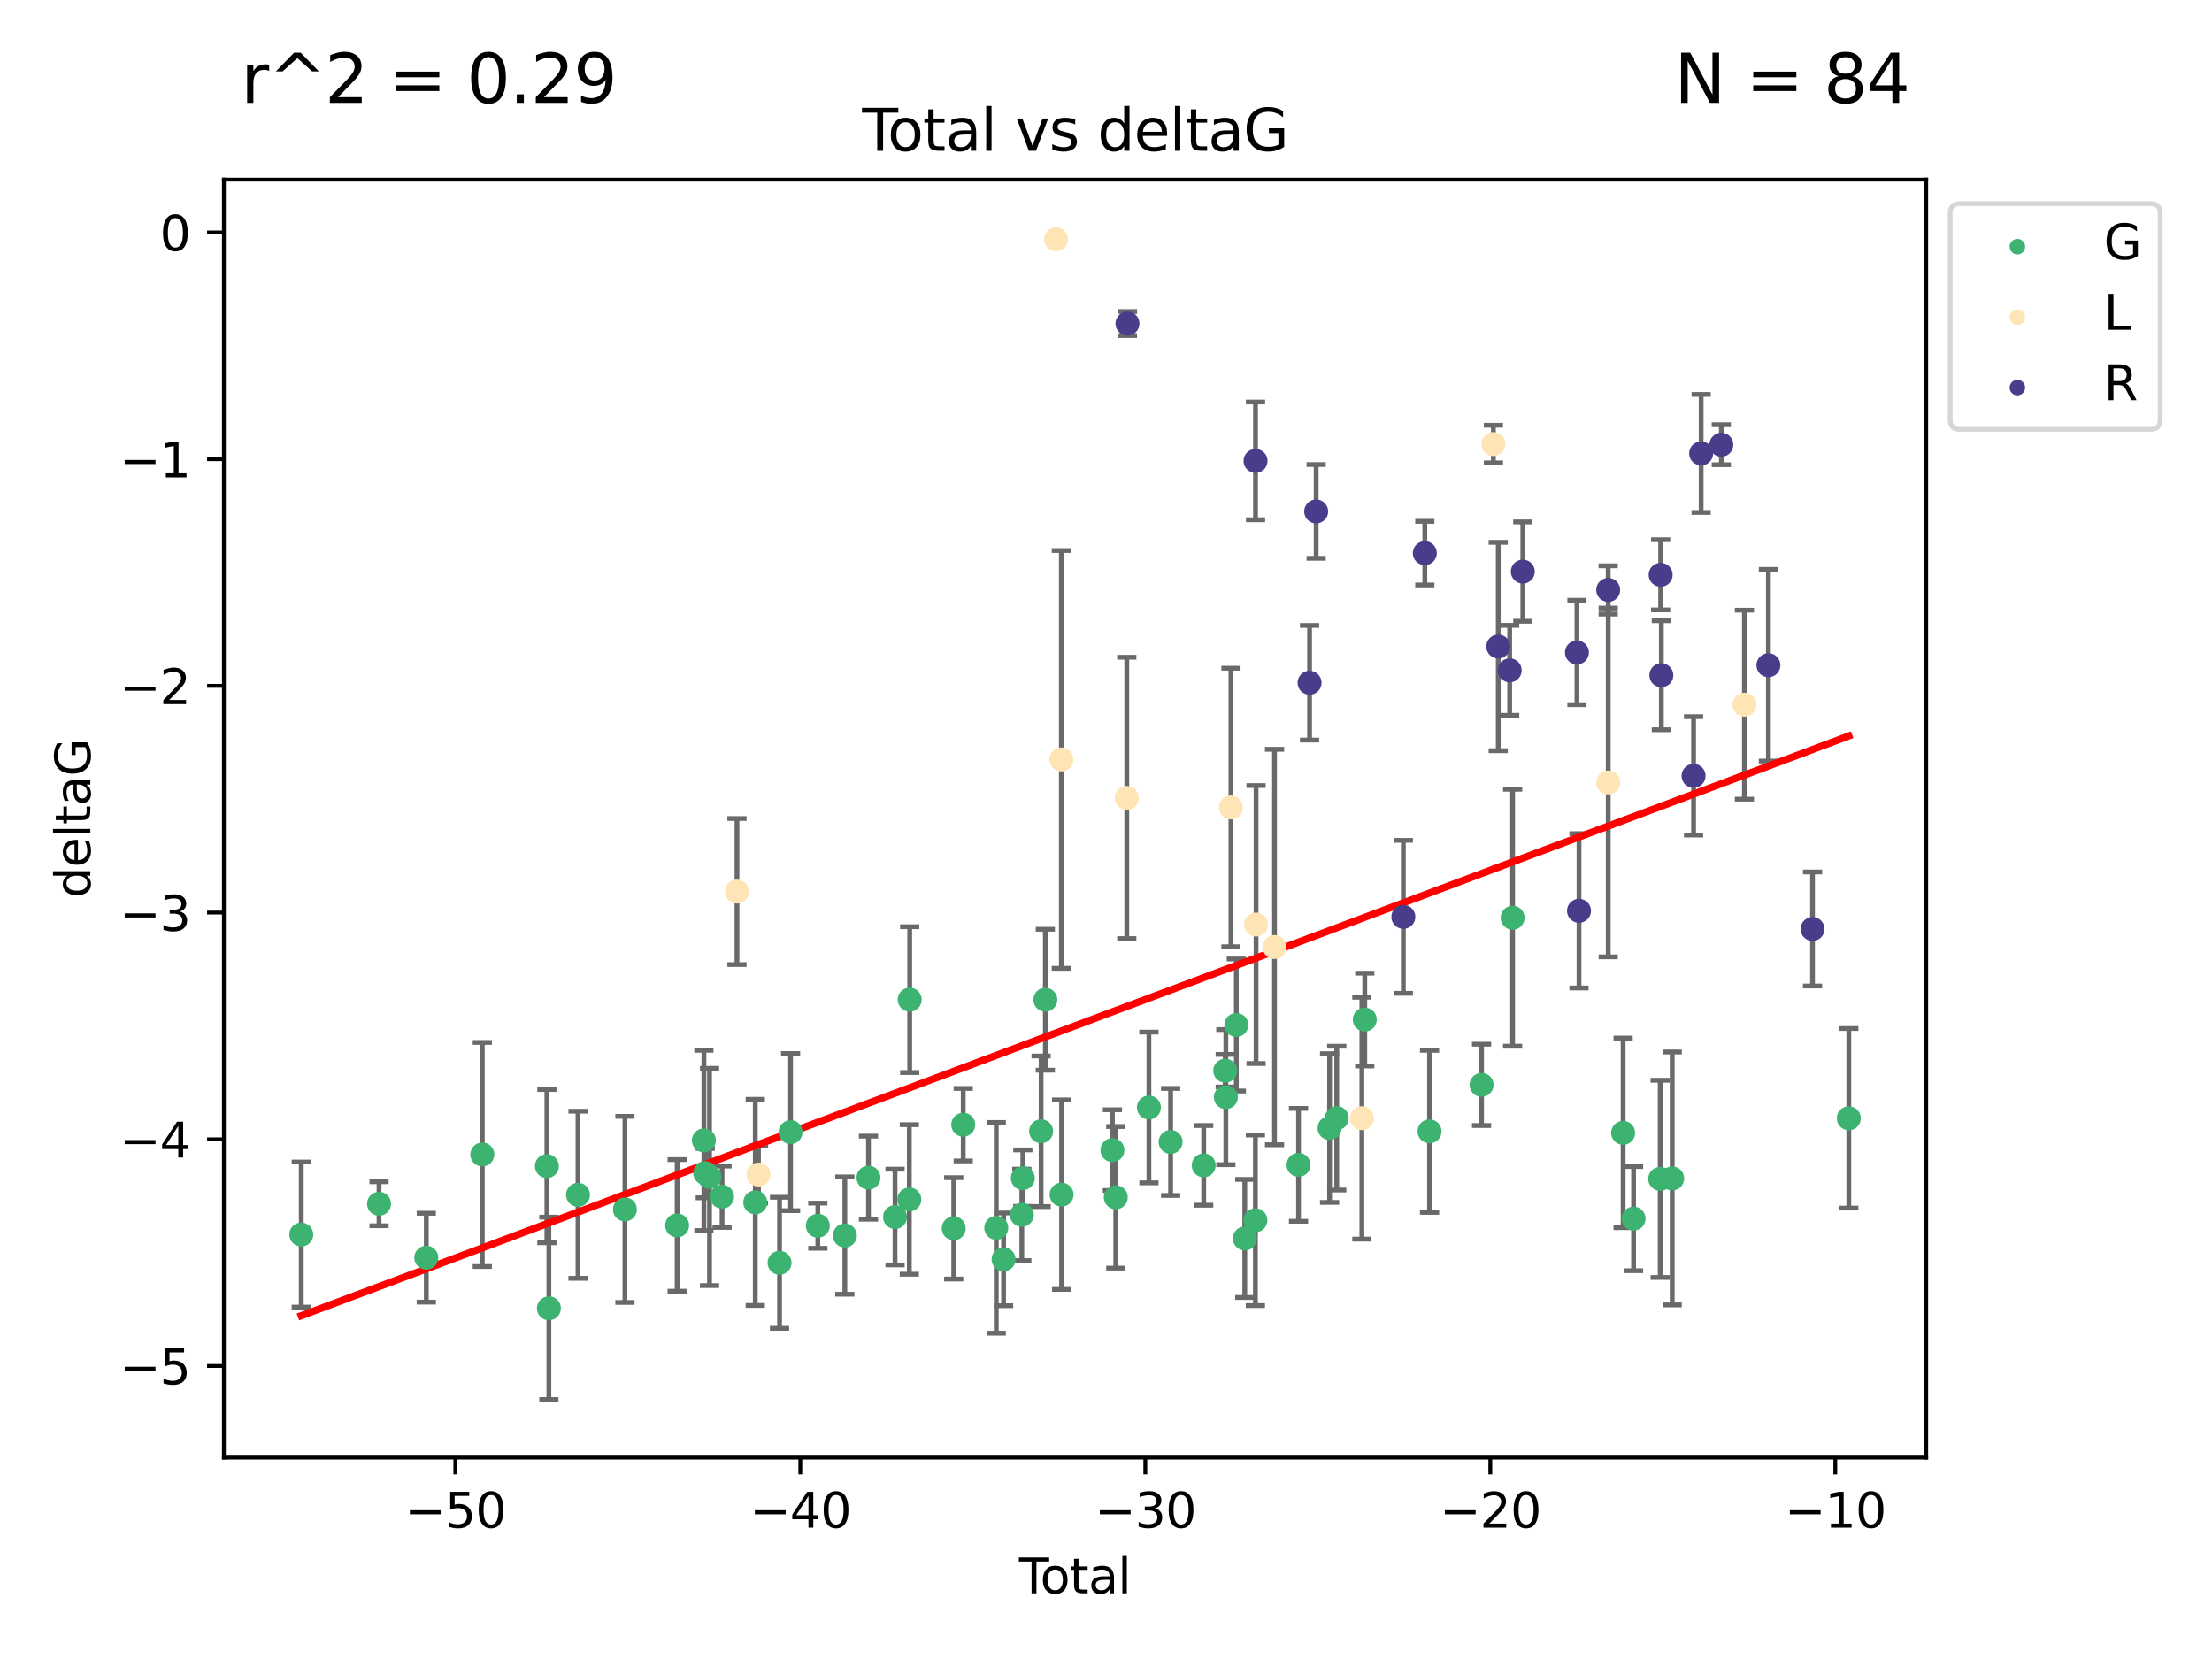 <?xml version="1.0" encoding="utf-8" standalone="no"?>
<!DOCTYPE svg PUBLIC "-//W3C//DTD SVG 1.1//EN"
  "http://www.w3.org/Graphics/SVG/1.1/DTD/svg11.dtd">
<svg xmlns:xlink="http://www.w3.org/1999/xlink" width="460.8pt" height="345.6pt" viewBox="0 0 460.8 345.6" xmlns="http://www.w3.org/2000/svg" version="1.1">
 <defs>
  <style type="text/css">*{stroke-linejoin: round; stroke-linecap: butt}</style>
 </defs>
 <g id="figure_1">
  <g id="patch_1">
   <path d="M 0 345.6 
L 460.8 345.6 
L 460.8 0 
L 0 0 
z
" style="fill: #ffffff"/>
  </g>
  <g id="axes_1">
   <g id="patch_2">
    <path d="M 46.64 303.64 
L 401.26 303.64 
L 401.26 37.411 
L 46.64 37.411 
z
" style="fill: #ffffff"/>
   </g>
   <g id="PathCollection_1">
    <defs>
     <path id="m87b88865db" d="M 0 1.118 
C 0.297 1.118 0.581 1 0.791 0.791 
C 1 0.581 1.118 0.297 1.118 0 
C 1.118 -0.297 1 -0.581 0.791 -0.791 
C 0.581 -1 0.297 -1.118 0 -1.118 
C -0.297 -1.118 -0.581 -1 -0.791 -0.791 
C -1 -0.581 -1.118 -0.297 -1.118 0 
C -1.118 0.297 -1 0.581 -0.791 0.791 
C -0.581 1 -0.297 1.118 0 1.118 
z
" style="stroke: #3cb371"/>
    </defs>
    <g clip-path="url(#p5d064d4a55)">
     <use xlink:href="#m87b88865db" x="62.759" y="257.182" style="fill: #3cb371; stroke: #3cb371"/>
     <use xlink:href="#m87b88865db" x="78.96" y="250.768" style="fill: #3cb371; stroke: #3cb371"/>
     <use xlink:href="#m87b88865db" x="88.805" y="261.999" style="fill: #3cb371; stroke: #3cb371"/>
     <use xlink:href="#m87b88865db" x="100.475" y="240.501" style="fill: #3cb371; stroke: #3cb371"/>
     <use xlink:href="#m87b88865db" x="113.926" y="242.922" style="fill: #3cb371; stroke: #3cb371"/>
     <use xlink:href="#m87b88865db" x="114.341" y="272.546" style="fill: #3cb371; stroke: #3cb371"/>
     <use xlink:href="#m87b88865db" x="120.408" y="248.897" style="fill: #3cb371; stroke: #3cb371"/>
     <use xlink:href="#m87b88865db" x="130.182" y="251.943" style="fill: #3cb371; stroke: #3cb371"/>
     <use xlink:href="#m87b88865db" x="141.06" y="255.274" style="fill: #3cb371; stroke: #3cb371"/>
     <use xlink:href="#m87b88865db" x="146.635" y="237.57" style="fill: #3cb371; stroke: #3cb371"/>
     <use xlink:href="#m87b88865db" x="146.922" y="244.382" style="fill: #3cb371; stroke: #3cb371"/>
     <use xlink:href="#m87b88865db" x="147.807" y="245.184" style="fill: #3cb371; stroke: #3cb371"/>
     <use xlink:href="#m87b88865db" x="150.418" y="249.3" style="fill: #3cb371; stroke: #3cb371"/>
     <use xlink:href="#m87b88865db" x="157.336" y="250.479" style="fill: #3cb371; stroke: #3cb371"/>
     <use xlink:href="#m87b88865db" x="162.396" y="263.065" style="fill: #3cb371; stroke: #3cb371"/>
     <use xlink:href="#m87b88865db" x="164.693" y="235.839" style="fill: #3cb371; stroke: #3cb371"/>
     <use xlink:href="#m87b88865db" x="170.369" y="255.34" style="fill: #3cb371; stroke: #3cb371"/>
     <use xlink:href="#m87b88865db" x="175.995" y="257.388" style="fill: #3cb371; stroke: #3cb371"/>
     <use xlink:href="#m87b88865db" x="180.92" y="245.332" style="fill: #3cb371; stroke: #3cb371"/>
     <use xlink:href="#m87b88865db" x="186.45" y="253.533" style="fill: #3cb371; stroke: #3cb371"/>
     <use xlink:href="#m87b88865db" x="189.429" y="249.871" style="fill: #3cb371; stroke: #3cb371"/>
     <use xlink:href="#m87b88865db" x="189.507" y="208.243" style="fill: #3cb371; stroke: #3cb371"/>
     <use xlink:href="#m87b88865db" x="198.678" y="255.891" style="fill: #3cb371; stroke: #3cb371"/>
     <use xlink:href="#m87b88865db" x="200.657" y="234.292" style="fill: #3cb371; stroke: #3cb371"/>
     <use xlink:href="#m87b88865db" x="207.539" y="255.787" style="fill: #3cb371; stroke: #3cb371"/>
     <use xlink:href="#m87b88865db" x="209.063" y="262.342" style="fill: #3cb371; stroke: #3cb371"/>
     <use xlink:href="#m87b88865db" x="212.864" y="253.075" style="fill: #3cb371; stroke: #3cb371"/>
     <use xlink:href="#m87b88865db" x="213.072" y="245.425" style="fill: #3cb371; stroke: #3cb371"/>
     <use xlink:href="#m87b88865db" x="216.882" y="235.668" style="fill: #3cb371; stroke: #3cb371"/>
     <use xlink:href="#m87b88865db" x="217.762" y="208.261" style="fill: #3cb371; stroke: #3cb371"/>
     <use xlink:href="#m87b88865db" x="221.148" y="248.867" style="fill: #3cb371; stroke: #3cb371"/>
     <use xlink:href="#m87b88865db" x="231.739" y="239.589" style="fill: #3cb371; stroke: #3cb371"/>
     <use xlink:href="#m87b88865db" x="232.435" y="249.423" style="fill: #3cb371; stroke: #3cb371"/>
     <use xlink:href="#m87b88865db" x="239.339" y="230.71" style="fill: #3cb371; stroke: #3cb371"/>
     <use xlink:href="#m87b88865db" x="243.861" y="237.885" style="fill: #3cb371; stroke: #3cb371"/>
     <use xlink:href="#m87b88865db" x="250.752" y="242.769" style="fill: #3cb371; stroke: #3cb371"/>
     <use xlink:href="#m87b88865db" x="255.236" y="223.045" style="fill: #3cb371; stroke: #3cb371"/>
     <use xlink:href="#m87b88865db" x="255.366" y="228.553" style="fill: #3cb371; stroke: #3cb371"/>
     <use xlink:href="#m87b88865db" x="257.546" y="213.526" style="fill: #3cb371; stroke: #3cb371"/>
     <use xlink:href="#m87b88865db" x="259.309" y="257.991" style="fill: #3cb371; stroke: #3cb371"/>
     <use xlink:href="#m87b88865db" x="261.52" y="254.21" style="fill: #3cb371; stroke: #3cb371"/>
     <use xlink:href="#m87b88865db" x="270.506" y="242.66" style="fill: #3cb371; stroke: #3cb371"/>
     <use xlink:href="#m87b88865db" x="276.974" y="234.993" style="fill: #3cb371; stroke: #3cb371"/>
     <use xlink:href="#m87b88865db" x="278.466" y="232.924" style="fill: #3cb371; stroke: #3cb371"/>
     <use xlink:href="#m87b88865db" x="284.303" y="212.396" style="fill: #3cb371; stroke: #3cb371"/>
     <use xlink:href="#m87b88865db" x="297.797" y="235.679" style="fill: #3cb371; stroke: #3cb371"/>
     <use xlink:href="#m87b88865db" x="308.635" y="225.998" style="fill: #3cb371; stroke: #3cb371"/>
     <use xlink:href="#m87b88865db" x="315.106" y="191.178" style="fill: #3cb371; stroke: #3cb371"/>
     <use xlink:href="#m87b88865db" x="338.124" y="235.999" style="fill: #3cb371; stroke: #3cb371"/>
     <use xlink:href="#m87b88865db" x="340.301" y="253.86" style="fill: #3cb371; stroke: #3cb371"/>
     <use xlink:href="#m87b88865db" x="345.847" y="245.585" style="fill: #3cb371; stroke: #3cb371"/>
     <use xlink:href="#m87b88865db" x="348.347" y="245.49" style="fill: #3cb371; stroke: #3cb371"/>
     <use xlink:href="#m87b88865db" x="385.141" y="232.96" style="fill: #3cb371; stroke: #3cb371"/>
    </g>
   </g>
   <g id="PathCollection_2">
    <defs>
     <path id="m73475c2219" d="M 0 1.118 
C 0.297 1.118 0.581 1 0.791 0.791 
C 1 0.581 1.118 0.297 1.118 0 
C 1.118 -0.297 1 -0.581 0.791 -0.791 
C 0.581 -1 0.297 -1.118 0 -1.118 
C -0.297 -1.118 -0.581 -1 -0.791 -0.791 
C -1 -0.581 -1.118 -0.297 -1.118 0 
C -1.118 0.297 -1 0.581 -0.791 0.791 
C -0.581 1 -0.297 1.118 0 1.118 
z
" style="stroke: #ffe4b5"/>
    </defs>
    <g clip-path="url(#p5d064d4a55)">
     <use xlink:href="#m73475c2219" x="153.524" y="185.725" style="fill: #ffe4b5; stroke: #ffe4b5"/>
     <use xlink:href="#m73475c2219" x="158.004" y="244.684" style="fill: #ffe4b5; stroke: #ffe4b5"/>
     <use xlink:href="#m73475c2219" x="219.992" y="49.825" style="fill: #ffe4b5; stroke: #ffe4b5"/>
     <use xlink:href="#m73475c2219" x="221.096" y="158.203" style="fill: #ffe4b5; stroke: #ffe4b5"/>
     <use xlink:href="#m73475c2219" x="234.727" y="166.226" style="fill: #ffe4b5; stroke: #ffe4b5"/>
     <use xlink:href="#m73475c2219" x="256.424" y="168.208" style="fill: #ffe4b5; stroke: #ffe4b5"/>
     <use xlink:href="#m73475c2219" x="261.657" y="192.599" style="fill: #ffe4b5; stroke: #ffe4b5"/>
     <use xlink:href="#m73475c2219" x="265.507" y="197.283" style="fill: #ffe4b5; stroke: #ffe4b5"/>
     <use xlink:href="#m73475c2219" x="283.699" y="232.938" style="fill: #ffe4b5; stroke: #ffe4b5"/>
     <use xlink:href="#m73475c2219" x="311.096" y="92.507" style="fill: #ffe4b5; stroke: #ffe4b5"/>
     <use xlink:href="#m73475c2219" x="335.021" y="163" style="fill: #ffe4b5; stroke: #ffe4b5"/>
     <use xlink:href="#m73475c2219" x="363.392" y="146.798" style="fill: #ffe4b5; stroke: #ffe4b5"/>
    </g>
   </g>
   <g id="PathCollection_3">
    <defs>
     <path id="mb8594589c4" d="M 0 1.118 
C 0.297 1.118 0.581 1 0.791 0.791 
C 1 0.581 1.118 0.297 1.118 0 
C 1.118 -0.297 1 -0.581 0.791 -0.791 
C 0.581 -1 0.297 -1.118 0 -1.118 
C -0.297 -1.118 -0.581 -1 -0.791 -0.791 
C -1 -0.581 -1.118 -0.297 -1.118 0 
C -1.118 0.297 -1 0.581 -0.791 0.791 
C -0.581 1 -0.297 1.118 0 1.118 
z
" style="stroke: #483d8b"/>
    </defs>
    <g clip-path="url(#p5d064d4a55)">
     <use xlink:href="#mb8594589c4" x="234.87" y="67.402" style="fill: #483d8b; stroke: #483d8b"/>
     <use xlink:href="#mb8594589c4" x="261.547" y="96.017" style="fill: #483d8b; stroke: #483d8b"/>
     <use xlink:href="#mb8594589c4" x="272.806" y="142.234" style="fill: #483d8b; stroke: #483d8b"/>
     <use xlink:href="#mb8594589c4" x="274.179" y="106.539" style="fill: #483d8b; stroke: #483d8b"/>
     <use xlink:href="#mb8594589c4" x="292.342" y="190.994" style="fill: #483d8b; stroke: #483d8b"/>
     <use xlink:href="#mb8594589c4" x="296.812" y="115.228" style="fill: #483d8b; stroke: #483d8b"/>
     <use xlink:href="#mb8594589c4" x="312.111" y="134.683" style="fill: #483d8b; stroke: #483d8b"/>
     <use xlink:href="#mb8594589c4" x="314.492" y="139.652" style="fill: #483d8b; stroke: #483d8b"/>
     <use xlink:href="#mb8594589c4" x="317.228" y="119.074" style="fill: #483d8b; stroke: #483d8b"/>
     <use xlink:href="#mb8594589c4" x="328.504" y="135.925" style="fill: #483d8b; stroke: #483d8b"/>
     <use xlink:href="#mb8594589c4" x="328.933" y="189.737" style="fill: #483d8b; stroke: #483d8b"/>
     <use xlink:href="#mb8594589c4" x="335.013" y="122.892" style="fill: #483d8b; stroke: #483d8b"/>
     <use xlink:href="#mb8594589c4" x="345.941" y="119.738" style="fill: #483d8b; stroke: #483d8b"/>
     <use xlink:href="#mb8594589c4" x="346.087" y="140.667" style="fill: #483d8b; stroke: #483d8b"/>
     <use xlink:href="#mb8594589c4" x="352.802" y="161.626" style="fill: #483d8b; stroke: #483d8b"/>
     <use xlink:href="#mb8594589c4" x="354.38" y="94.457" style="fill: #483d8b; stroke: #483d8b"/>
     <use xlink:href="#mb8594589c4" x="358.582" y="92.644" style="fill: #483d8b; stroke: #483d8b"/>
     <use xlink:href="#mb8594589c4" x="368.389" y="138.582" style="fill: #483d8b; stroke: #483d8b"/>
     <use xlink:href="#mb8594589c4" x="377.584" y="193.524" style="fill: #483d8b; stroke: #483d8b"/>
    </g>
   </g>
   <g id="matplotlib.axis_1">
    <g id="xtick_1">
     <g id="line2d_1">
      <defs>
       <path id="m27d584caab" d="M 0 0 
L 0 3.5 
" style="stroke: #000000; stroke-width: 0.8"/>
      </defs>
      <g>
       <use xlink:href="#m27d584caab" x="94.853" y="303.64" style="stroke: #000000; stroke-width: 0.8"/>
      </g>
     </g>
     <g id="text_1">
      <!-- −50 -->
      <g transform="translate(84.301 318.238)scale(0.1 -0.1)">
       <defs>
        <path id="DejaVuSans-2212" d="M 678 2272 
L 4684 2272 
L 4684 1741 
L 678 1741 
L 678 2272 
z
" transform="scale(0.016)"/>
        <path id="DejaVuSans-35" d="M 691 4666 
L 3169 4666 
L 3169 4134 
L 1269 4134 
L 1269 2991 
Q 1406 3038 1543 3061 
Q 1681 3084 1819 3084 
Q 2600 3084 3056 2656 
Q 3513 2228 3513 1497 
Q 3513 744 3044 326 
Q 2575 -91 1722 -91 
Q 1428 -91 1123 -41 
Q 819 9 494 109 
L 494 744 
Q 775 591 1075 516 
Q 1375 441 1709 441 
Q 2250 441 2565 725 
Q 2881 1009 2881 1497 
Q 2881 1984 2565 2268 
Q 2250 2553 1709 2553 
Q 1456 2553 1204 2497 
Q 953 2441 691 2322 
L 691 4666 
z
" transform="scale(0.016)"/>
        <path id="DejaVuSans-30" d="M 2034 4250 
Q 1547 4250 1301 3770 
Q 1056 3291 1056 2328 
Q 1056 1369 1301 889 
Q 1547 409 2034 409 
Q 2525 409 2770 889 
Q 3016 1369 3016 2328 
Q 3016 3291 2770 3770 
Q 2525 4250 2034 4250 
z
M 2034 4750 
Q 2819 4750 3233 4129 
Q 3647 3509 3647 2328 
Q 3647 1150 3233 529 
Q 2819 -91 2034 -91 
Q 1250 -91 836 529 
Q 422 1150 422 2328 
Q 422 3509 836 4129 
Q 1250 4750 2034 4750 
z
" transform="scale(0.016)"/>
       </defs>
       <use xlink:href="#DejaVuSans-2212"/>
       <use xlink:href="#DejaVuSans-35" x="83.789"/>
       <use xlink:href="#DejaVuSans-30" x="147.412"/>
      </g>
     </g>
    </g>
    <g id="xtick_2">
     <g id="line2d_2">
      <g>
       <use xlink:href="#m27d584caab" x="166.721" y="303.64" style="stroke: #000000; stroke-width: 0.8"/>
      </g>
     </g>
     <g id="text_2">
      <!-- −40 -->
      <g transform="translate(156.168 318.238)scale(0.1 -0.1)">
       <defs>
        <path id="DejaVuSans-34" d="M 2419 4116 
L 825 1625 
L 2419 1625 
L 2419 4116 
z
M 2253 4666 
L 3047 4666 
L 3047 1625 
L 3713 1625 
L 3713 1100 
L 3047 1100 
L 3047 0 
L 2419 0 
L 2419 1100 
L 313 1100 
L 313 1709 
L 2253 4666 
z
" transform="scale(0.016)"/>
       </defs>
       <use xlink:href="#DejaVuSans-2212"/>
       <use xlink:href="#DejaVuSans-34" x="83.789"/>
       <use xlink:href="#DejaVuSans-30" x="147.412"/>
      </g>
     </g>
    </g>
    <g id="xtick_3">
     <g id="line2d_3">
      <g>
       <use xlink:href="#m27d584caab" x="238.588" y="303.64" style="stroke: #000000; stroke-width: 0.8"/>
      </g>
     </g>
     <g id="text_3">
      <!-- −30 -->
      <g transform="translate(228.036 318.238)scale(0.1 -0.1)">
       <defs>
        <path id="DejaVuSans-33" d="M 2597 2516 
Q 3050 2419 3304 2112 
Q 3559 1806 3559 1356 
Q 3559 666 3084 287 
Q 2609 -91 1734 -91 
Q 1441 -91 1130 -33 
Q 819 25 488 141 
L 488 750 
Q 750 597 1062 519 
Q 1375 441 1716 441 
Q 2309 441 2620 675 
Q 2931 909 2931 1356 
Q 2931 1769 2642 2001 
Q 2353 2234 1838 2234 
L 1294 2234 
L 1294 2753 
L 1863 2753 
Q 2328 2753 2575 2939 
Q 2822 3125 2822 3475 
Q 2822 3834 2567 4026 
Q 2313 4219 1838 4219 
Q 1578 4219 1281 4162 
Q 984 4106 628 3988 
L 628 4550 
Q 988 4650 1302 4700 
Q 1616 4750 1894 4750 
Q 2613 4750 3031 4423 
Q 3450 4097 3450 3541 
Q 3450 3153 3228 2886 
Q 3006 2619 2597 2516 
z
" transform="scale(0.016)"/>
       </defs>
       <use xlink:href="#DejaVuSans-2212"/>
       <use xlink:href="#DejaVuSans-33" x="83.789"/>
       <use xlink:href="#DejaVuSans-30" x="147.412"/>
      </g>
     </g>
    </g>
    <g id="xtick_4">
     <g id="line2d_4">
      <g>
       <use xlink:href="#m27d584caab" x="310.456" y="303.64" style="stroke: #000000; stroke-width: 0.8"/>
      </g>
     </g>
     <g id="text_4">
      <!-- −20 -->
      <g transform="translate(299.904 318.238)scale(0.1 -0.1)">
       <defs>
        <path id="DejaVuSans-32" d="M 1228 531 
L 3431 531 
L 3431 0 
L 469 0 
L 469 531 
Q 828 903 1448 1529 
Q 2069 2156 2228 2338 
Q 2531 2678 2651 2914 
Q 2772 3150 2772 3378 
Q 2772 3750 2511 3984 
Q 2250 4219 1831 4219 
Q 1534 4219 1204 4116 
Q 875 4013 500 3803 
L 500 4441 
Q 881 4594 1212 4672 
Q 1544 4750 1819 4750 
Q 2544 4750 2975 4387 
Q 3406 4025 3406 3419 
Q 3406 3131 3298 2873 
Q 3191 2616 2906 2266 
Q 2828 2175 2409 1742 
Q 1991 1309 1228 531 
z
" transform="scale(0.016)"/>
       </defs>
       <use xlink:href="#DejaVuSans-2212"/>
       <use xlink:href="#DejaVuSans-32" x="83.789"/>
       <use xlink:href="#DejaVuSans-30" x="147.412"/>
      </g>
     </g>
    </g>
    <g id="xtick_5">
     <g id="line2d_5">
      <g>
       <use xlink:href="#m27d584caab" x="382.324" y="303.64" style="stroke: #000000; stroke-width: 0.8"/>
      </g>
     </g>
     <g id="text_5">
      <!-- −10 -->
      <g transform="translate(371.771 318.238)scale(0.1 -0.1)">
       <defs>
        <path id="DejaVuSans-31" d="M 794 531 
L 1825 531 
L 1825 4091 
L 703 3866 
L 703 4441 
L 1819 4666 
L 2450 4666 
L 2450 531 
L 3481 531 
L 3481 0 
L 794 0 
L 794 531 
z
" transform="scale(0.016)"/>
       </defs>
       <use xlink:href="#DejaVuSans-2212"/>
       <use xlink:href="#DejaVuSans-31" x="83.789"/>
       <use xlink:href="#DejaVuSans-30" x="147.412"/>
      </g>
     </g>
    </g>
    <g id="text_6">
     <!-- Total -->
     <g transform="translate(212.273 331.917)scale(0.1 -0.1)">
      <defs>
       <path id="DejaVuSans-54" d="M -19 4666 
L 3928 4666 
L 3928 4134 
L 2272 4134 
L 2272 0 
L 1638 0 
L 1638 4134 
L -19 4134 
L -19 4666 
z
" transform="scale(0.016)"/>
       <path id="DejaVuSans-6f" d="M 1959 3097 
Q 1497 3097 1228 2736 
Q 959 2375 959 1747 
Q 959 1119 1226 758 
Q 1494 397 1959 397 
Q 2419 397 2687 759 
Q 2956 1122 2956 1747 
Q 2956 2369 2687 2733 
Q 2419 3097 1959 3097 
z
M 1959 3584 
Q 2709 3584 3137 3096 
Q 3566 2609 3566 1747 
Q 3566 888 3137 398 
Q 2709 -91 1959 -91 
Q 1206 -91 779 398 
Q 353 888 353 1747 
Q 353 2609 779 3096 
Q 1206 3584 1959 3584 
z
" transform="scale(0.016)"/>
       <path id="DejaVuSans-74" d="M 1172 4494 
L 1172 3500 
L 2356 3500 
L 2356 3053 
L 1172 3053 
L 1172 1153 
Q 1172 725 1289 603 
Q 1406 481 1766 481 
L 2356 481 
L 2356 0 
L 1766 0 
Q 1100 0 847 248 
Q 594 497 594 1153 
L 594 3053 
L 172 3053 
L 172 3500 
L 594 3500 
L 594 4494 
L 1172 4494 
z
" transform="scale(0.016)"/>
       <path id="DejaVuSans-61" d="M 2194 1759 
Q 1497 1759 1228 1600 
Q 959 1441 959 1056 
Q 959 750 1161 570 
Q 1363 391 1709 391 
Q 2188 391 2477 730 
Q 2766 1069 2766 1631 
L 2766 1759 
L 2194 1759 
z
M 3341 1997 
L 3341 0 
L 2766 0 
L 2766 531 
Q 2569 213 2275 61 
Q 1981 -91 1556 -91 
Q 1019 -91 701 211 
Q 384 513 384 1019 
Q 384 1609 779 1909 
Q 1175 2209 1959 2209 
L 2766 2209 
L 2766 2266 
Q 2766 2663 2505 2880 
Q 2244 3097 1772 3097 
Q 1472 3097 1187 3025 
Q 903 2953 641 2809 
L 641 3341 
Q 956 3463 1253 3523 
Q 1550 3584 1831 3584 
Q 2591 3584 2966 3190 
Q 3341 2797 3341 1997 
z
" transform="scale(0.016)"/>
       <path id="DejaVuSans-6c" d="M 603 4863 
L 1178 4863 
L 1178 0 
L 603 0 
L 603 4863 
z
" transform="scale(0.016)"/>
      </defs>
      <use xlink:href="#DejaVuSans-54"/>
      <use xlink:href="#DejaVuSans-6f" x="44.084"/>
      <use xlink:href="#DejaVuSans-74" x="105.266"/>
      <use xlink:href="#DejaVuSans-61" x="144.475"/>
      <use xlink:href="#DejaVuSans-6c" x="205.754"/>
     </g>
    </g>
   </g>
   <g id="matplotlib.axis_2">
    <g id="ytick_1">
     <g id="line2d_6">
      <defs>
       <path id="m8298bed4f9" d="M 0 0 
L -3.5 0 
" style="stroke: #000000; stroke-width: 0.8"/>
      </defs>
      <g>
       <use xlink:href="#m8298bed4f9" x="46.64" y="284.56" style="stroke: #000000; stroke-width: 0.8"/>
      </g>
     </g>
     <g id="text_7">
      <!-- −5 -->
      <g transform="translate(24.898 288.36)scale(0.1 -0.1)">
       <use xlink:href="#DejaVuSans-2212"/>
       <use xlink:href="#DejaVuSans-35" x="83.789"/>
      </g>
     </g>
    </g>
    <g id="ytick_2">
     <g id="line2d_7">
      <g>
       <use xlink:href="#m8298bed4f9" x="46.64" y="237.333" style="stroke: #000000; stroke-width: 0.8"/>
      </g>
     </g>
     <g id="text_8">
      <!-- −4 -->
      <g transform="translate(24.898 241.132)scale(0.1 -0.1)">
       <use xlink:href="#DejaVuSans-2212"/>
       <use xlink:href="#DejaVuSans-34" x="83.789"/>
      </g>
     </g>
    </g>
    <g id="ytick_3">
     <g id="line2d_8">
      <g>
       <use xlink:href="#m8298bed4f9" x="46.64" y="190.106" style="stroke: #000000; stroke-width: 0.8"/>
      </g>
     </g>
     <g id="text_9">
      <!-- −3 -->
      <g transform="translate(24.898 193.905)scale(0.1 -0.1)">
       <use xlink:href="#DejaVuSans-2212"/>
       <use xlink:href="#DejaVuSans-33" x="83.789"/>
      </g>
     </g>
    </g>
    <g id="ytick_4">
     <g id="line2d_9">
      <g>
       <use xlink:href="#m8298bed4f9" x="46.64" y="142.878" style="stroke: #000000; stroke-width: 0.8"/>
      </g>
     </g>
     <g id="text_10">
      <!-- −2 -->
      <g transform="translate(24.898 146.677)scale(0.1 -0.1)">
       <use xlink:href="#DejaVuSans-2212"/>
       <use xlink:href="#DejaVuSans-32" x="83.789"/>
      </g>
     </g>
    </g>
    <g id="ytick_5">
     <g id="line2d_10">
      <g>
       <use xlink:href="#m8298bed4f9" x="46.64" y="95.651" style="stroke: #000000; stroke-width: 0.8"/>
      </g>
     </g>
     <g id="text_11">
      <!-- −1 -->
      <g transform="translate(24.898 99.45)scale(0.1 -0.1)">
       <use xlink:href="#DejaVuSans-2212"/>
       <use xlink:href="#DejaVuSans-31" x="83.789"/>
      </g>
     </g>
    </g>
    <g id="ytick_6">
     <g id="line2d_11">
      <g>
       <use xlink:href="#m8298bed4f9" x="46.64" y="48.423" style="stroke: #000000; stroke-width: 0.8"/>
      </g>
     </g>
     <g id="text_12">
      <!-- 0 -->
      <g transform="translate(33.278 52.223)scale(0.1 -0.1)">
       <use xlink:href="#DejaVuSans-30"/>
      </g>
     </g>
    </g>
    <g id="text_13">
     <!-- deltaG -->
     <g transform="translate(18.818 187.064)rotate(-90)scale(0.1 -0.1)">
      <defs>
       <path id="DejaVuSans-64" d="M 2906 2969 
L 2906 4863 
L 3481 4863 
L 3481 0 
L 2906 0 
L 2906 525 
Q 2725 213 2448 61 
Q 2172 -91 1784 -91 
Q 1150 -91 751 415 
Q 353 922 353 1747 
Q 353 2572 751 3078 
Q 1150 3584 1784 3584 
Q 2172 3584 2448 3432 
Q 2725 3281 2906 2969 
z
M 947 1747 
Q 947 1113 1208 752 
Q 1469 391 1925 391 
Q 2381 391 2643 752 
Q 2906 1113 2906 1747 
Q 2906 2381 2643 2742 
Q 2381 3103 1925 3103 
Q 1469 3103 1208 2742 
Q 947 2381 947 1747 
z
" transform="scale(0.016)"/>
       <path id="DejaVuSans-65" d="M 3597 1894 
L 3597 1613 
L 953 1613 
Q 991 1019 1311 708 
Q 1631 397 2203 397 
Q 2534 397 2845 478 
Q 3156 559 3463 722 
L 3463 178 
Q 3153 47 2828 -22 
Q 2503 -91 2169 -91 
Q 1331 -91 842 396 
Q 353 884 353 1716 
Q 353 2575 817 3079 
Q 1281 3584 2069 3584 
Q 2775 3584 3186 3129 
Q 3597 2675 3597 1894 
z
M 3022 2063 
Q 3016 2534 2758 2815 
Q 2500 3097 2075 3097 
Q 1594 3097 1305 2825 
Q 1016 2553 972 2059 
L 3022 2063 
z
" transform="scale(0.016)"/>
       <path id="DejaVuSans-47" d="M 3809 666 
L 3809 1919 
L 2778 1919 
L 2778 2438 
L 4434 2438 
L 4434 434 
Q 4069 175 3628 42 
Q 3188 -91 2688 -91 
Q 1594 -91 976 548 
Q 359 1188 359 2328 
Q 359 3472 976 4111 
Q 1594 4750 2688 4750 
Q 3144 4750 3555 4637 
Q 3966 4525 4313 4306 
L 4313 3634 
Q 3963 3931 3569 4081 
Q 3175 4231 2741 4231 
Q 1884 4231 1454 3753 
Q 1025 3275 1025 2328 
Q 1025 1384 1454 906 
Q 1884 428 2741 428 
Q 3075 428 3337 486 
Q 3600 544 3809 666 
z
" transform="scale(0.016)"/>
      </defs>
      <use xlink:href="#DejaVuSans-64"/>
      <use xlink:href="#DejaVuSans-65" x="63.477"/>
      <use xlink:href="#DejaVuSans-6c" x="125"/>
      <use xlink:href="#DejaVuSans-74" x="152.783"/>
      <use xlink:href="#DejaVuSans-61" x="191.992"/>
      <use xlink:href="#DejaVuSans-47" x="253.271"/>
     </g>
    </g>
   </g>
   <g id="LineCollection_1">
    <path d="M 62.759 272.296 
L 62.759 242.068 
" clip-path="url(#p5d064d4a55)" style="fill: none; stroke: #696969"/>
    <path d="M 78.96 255.351 
L 78.96 246.184 
" clip-path="url(#p5d064d4a55)" style="fill: none; stroke: #696969"/>
    <path d="M 88.805 271.258 
L 88.805 252.74 
" clip-path="url(#p5d064d4a55)" style="fill: none; stroke: #696969"/>
    <path d="M 100.475 263.84 
L 100.475 217.163 
" clip-path="url(#p5d064d4a55)" style="fill: none; stroke: #696969"/>
    <path d="M 113.926 258.884 
L 113.926 226.961 
" clip-path="url(#p5d064d4a55)" style="fill: none; stroke: #696969"/>
    <path d="M 114.341 291.539 
L 114.341 253.554 
" clip-path="url(#p5d064d4a55)" style="fill: none; stroke: #696969"/>
    <path d="M 120.408 266.304 
L 120.408 231.49 
" clip-path="url(#p5d064d4a55)" style="fill: none; stroke: #696969"/>
    <path d="M 130.182 271.328 
L 130.182 232.557 
" clip-path="url(#p5d064d4a55)" style="fill: none; stroke: #696969"/>
    <path d="M 141.06 268.985 
L 141.06 241.562 
" clip-path="url(#p5d064d4a55)" style="fill: none; stroke: #696969"/>
    <path d="M 146.635 256.351 
L 146.635 218.789 
" clip-path="url(#p5d064d4a55)" style="fill: none; stroke: #696969"/>
    <path d="M 146.922 249.527 
L 146.922 239.237 
" clip-path="url(#p5d064d4a55)" style="fill: none; stroke: #696969"/>
    <path d="M 147.807 267.809 
L 147.807 222.558 
" clip-path="url(#p5d064d4a55)" style="fill: none; stroke: #696969"/>
    <path d="M 150.418 255.687 
L 150.418 242.912 
" clip-path="url(#p5d064d4a55)" style="fill: none; stroke: #696969"/>
    <path d="M 157.336 271.953 
L 157.336 229.006 
" clip-path="url(#p5d064d4a55)" style="fill: none; stroke: #696969"/>
    <path d="M 162.396 276.714 
L 162.396 249.415 
" clip-path="url(#p5d064d4a55)" style="fill: none; stroke: #696969"/>
    <path d="M 164.693 252.204 
L 164.693 219.474 
" clip-path="url(#p5d064d4a55)" style="fill: none; stroke: #696969"/>
    <path d="M 170.369 260.046 
L 170.369 250.634 
" clip-path="url(#p5d064d4a55)" style="fill: none; stroke: #696969"/>
    <path d="M 175.995 269.616 
L 175.995 245.16 
" clip-path="url(#p5d064d4a55)" style="fill: none; stroke: #696969"/>
    <path d="M 180.92 253.984 
L 180.92 236.68 
" clip-path="url(#p5d064d4a55)" style="fill: none; stroke: #696969"/>
    <path d="M 186.45 263.506 
L 186.45 243.559 
" clip-path="url(#p5d064d4a55)" style="fill: none; stroke: #696969"/>
    <path d="M 189.429 265.445 
L 189.429 234.297 
" clip-path="url(#p5d064d4a55)" style="fill: none; stroke: #696969"/>
    <path d="M 189.507 223.434 
L 189.507 193.052 
" clip-path="url(#p5d064d4a55)" style="fill: none; stroke: #696969"/>
    <path d="M 198.678 266.454 
L 198.678 245.329 
" clip-path="url(#p5d064d4a55)" style="fill: none; stroke: #696969"/>
    <path d="M 200.657 241.842 
L 200.657 226.742 
" clip-path="url(#p5d064d4a55)" style="fill: none; stroke: #696969"/>
    <path d="M 207.539 277.735 
L 207.539 233.84 
" clip-path="url(#p5d064d4a55)" style="fill: none; stroke: #696969"/>
    <path d="M 209.063 272.002 
L 209.063 252.682 
" clip-path="url(#p5d064d4a55)" style="fill: none; stroke: #696969"/>
    <path d="M 212.864 262.599 
L 212.864 243.552 
" clip-path="url(#p5d064d4a55)" style="fill: none; stroke: #696969"/>
    <path d="M 213.072 251.305 
L 213.072 239.545 
" clip-path="url(#p5d064d4a55)" style="fill: none; stroke: #696969"/>
    <path d="M 216.882 251.35 
L 216.882 219.987 
" clip-path="url(#p5d064d4a55)" style="fill: none; stroke: #696969"/>
    <path d="M 217.762 222.943 
L 217.762 193.58 
" clip-path="url(#p5d064d4a55)" style="fill: none; stroke: #696969"/>
    <path d="M 221.148 268.609 
L 221.148 229.125 
" clip-path="url(#p5d064d4a55)" style="fill: none; stroke: #696969"/>
    <path d="M 231.739 248.001 
L 231.739 231.178 
" clip-path="url(#p5d064d4a55)" style="fill: none; stroke: #696969"/>
    <path d="M 232.435 264.171 
L 232.435 234.675 
" clip-path="url(#p5d064d4a55)" style="fill: none; stroke: #696969"/>
    <path d="M 239.339 246.412 
L 239.339 215.007 
" clip-path="url(#p5d064d4a55)" style="fill: none; stroke: #696969"/>
    <path d="M 243.861 249.033 
L 243.861 226.738 
" clip-path="url(#p5d064d4a55)" style="fill: none; stroke: #696969"/>
    <path d="M 250.752 251.07 
L 250.752 234.467 
" clip-path="url(#p5d064d4a55)" style="fill: none; stroke: #696969"/>
    <path d="M 255.236 226.438 
L 255.236 219.652 
" clip-path="url(#p5d064d4a55)" style="fill: none; stroke: #696969"/>
    <path d="M 255.366 242.626 
L 255.366 214.481 
" clip-path="url(#p5d064d4a55)" style="fill: none; stroke: #696969"/>
    <path d="M 257.546 227.28 
L 257.546 199.771 
" clip-path="url(#p5d064d4a55)" style="fill: none; stroke: #696969"/>
    <path d="M 259.309 270.285 
L 259.309 245.697 
" clip-path="url(#p5d064d4a55)" style="fill: none; stroke: #696969"/>
    <path d="M 261.52 271.98 
L 261.52 236.439 
" clip-path="url(#p5d064d4a55)" style="fill: none; stroke: #696969"/>
    <path d="M 270.506 254.419 
L 270.506 230.902 
" clip-path="url(#p5d064d4a55)" style="fill: none; stroke: #696969"/>
    <path d="M 276.974 250.487 
L 276.974 219.499 
" clip-path="url(#p5d064d4a55)" style="fill: none; stroke: #696969"/>
    <path d="M 278.466 247.9 
L 278.466 217.947 
" clip-path="url(#p5d064d4a55)" style="fill: none; stroke: #696969"/>
    <path d="M 284.303 222.057 
L 284.303 202.736 
" clip-path="url(#p5d064d4a55)" style="fill: none; stroke: #696969"/>
    <path d="M 297.797 252.554 
L 297.797 218.803 
" clip-path="url(#p5d064d4a55)" style="fill: none; stroke: #696969"/>
    <path d="M 308.635 234.468 
L 308.635 217.529 
" clip-path="url(#p5d064d4a55)" style="fill: none; stroke: #696969"/>
    <path d="M 315.106 217.938 
L 315.106 164.418 
" clip-path="url(#p5d064d4a55)" style="fill: none; stroke: #696969"/>
    <path d="M 338.124 255.74 
L 338.124 216.257 
" clip-path="url(#p5d064d4a55)" style="fill: none; stroke: #696969"/>
    <path d="M 340.301 264.71 
L 340.301 243.009 
" clip-path="url(#p5d064d4a55)" style="fill: none; stroke: #696969"/>
    <path d="M 345.847 266.127 
L 345.847 225.043 
" clip-path="url(#p5d064d4a55)" style="fill: none; stroke: #696969"/>
    <path d="M 348.347 271.836 
L 348.347 219.145 
" clip-path="url(#p5d064d4a55)" style="fill: none; stroke: #696969"/>
    <path d="M 385.141 251.662 
L 385.141 214.257 
" clip-path="url(#p5d064d4a55)" style="fill: none; stroke: #696969"/>
   </g>
   <g id="line2d_12">
    <defs>
     <path id="mb489681bef" d="M 2 0 
L -2 -0 
" style="stroke: #696969"/>
    </defs>
    <g clip-path="url(#p5d064d4a55)">
     <use xlink:href="#mb489681bef" x="62.759" y="272.296" style="fill: #696969; stroke: #696969"/>
     <use xlink:href="#mb489681bef" x="78.96" y="255.351" style="fill: #696969; stroke: #696969"/>
     <use xlink:href="#mb489681bef" x="88.805" y="271.258" style="fill: #696969; stroke: #696969"/>
     <use xlink:href="#mb489681bef" x="100.475" y="263.84" style="fill: #696969; stroke: #696969"/>
     <use xlink:href="#mb489681bef" x="113.926" y="258.884" style="fill: #696969; stroke: #696969"/>
     <use xlink:href="#mb489681bef" x="114.341" y="291.539" style="fill: #696969; stroke: #696969"/>
     <use xlink:href="#mb489681bef" x="120.408" y="266.304" style="fill: #696969; stroke: #696969"/>
     <use xlink:href="#mb489681bef" x="130.182" y="271.328" style="fill: #696969; stroke: #696969"/>
     <use xlink:href="#mb489681bef" x="141.06" y="268.985" style="fill: #696969; stroke: #696969"/>
     <use xlink:href="#mb489681bef" x="146.635" y="256.351" style="fill: #696969; stroke: #696969"/>
     <use xlink:href="#mb489681bef" x="146.922" y="249.527" style="fill: #696969; stroke: #696969"/>
     <use xlink:href="#mb489681bef" x="147.807" y="267.809" style="fill: #696969; stroke: #696969"/>
     <use xlink:href="#mb489681bef" x="150.418" y="255.687" style="fill: #696969; stroke: #696969"/>
     <use xlink:href="#mb489681bef" x="157.336" y="271.953" style="fill: #696969; stroke: #696969"/>
     <use xlink:href="#mb489681bef" x="162.396" y="276.714" style="fill: #696969; stroke: #696969"/>
     <use xlink:href="#mb489681bef" x="164.693" y="252.204" style="fill: #696969; stroke: #696969"/>
     <use xlink:href="#mb489681bef" x="170.369" y="260.046" style="fill: #696969; stroke: #696969"/>
     <use xlink:href="#mb489681bef" x="175.995" y="269.616" style="fill: #696969; stroke: #696969"/>
     <use xlink:href="#mb489681bef" x="180.92" y="253.984" style="fill: #696969; stroke: #696969"/>
     <use xlink:href="#mb489681bef" x="186.45" y="263.506" style="fill: #696969; stroke: #696969"/>
     <use xlink:href="#mb489681bef" x="189.429" y="265.445" style="fill: #696969; stroke: #696969"/>
     <use xlink:href="#mb489681bef" x="189.507" y="223.434" style="fill: #696969; stroke: #696969"/>
     <use xlink:href="#mb489681bef" x="198.678" y="266.454" style="fill: #696969; stroke: #696969"/>
     <use xlink:href="#mb489681bef" x="200.657" y="241.842" style="fill: #696969; stroke: #696969"/>
     <use xlink:href="#mb489681bef" x="207.539" y="277.735" style="fill: #696969; stroke: #696969"/>
     <use xlink:href="#mb489681bef" x="209.063" y="272.002" style="fill: #696969; stroke: #696969"/>
     <use xlink:href="#mb489681bef" x="212.864" y="262.599" style="fill: #696969; stroke: #696969"/>
     <use xlink:href="#mb489681bef" x="213.072" y="251.305" style="fill: #696969; stroke: #696969"/>
     <use xlink:href="#mb489681bef" x="216.882" y="251.35" style="fill: #696969; stroke: #696969"/>
     <use xlink:href="#mb489681bef" x="217.762" y="222.943" style="fill: #696969; stroke: #696969"/>
     <use xlink:href="#mb489681bef" x="221.148" y="268.609" style="fill: #696969; stroke: #696969"/>
     <use xlink:href="#mb489681bef" x="231.739" y="248.001" style="fill: #696969; stroke: #696969"/>
     <use xlink:href="#mb489681bef" x="232.435" y="264.171" style="fill: #696969; stroke: #696969"/>
     <use xlink:href="#mb489681bef" x="239.339" y="246.412" style="fill: #696969; stroke: #696969"/>
     <use xlink:href="#mb489681bef" x="243.861" y="249.033" style="fill: #696969; stroke: #696969"/>
     <use xlink:href="#mb489681bef" x="250.752" y="251.07" style="fill: #696969; stroke: #696969"/>
     <use xlink:href="#mb489681bef" x="255.236" y="226.438" style="fill: #696969; stroke: #696969"/>
     <use xlink:href="#mb489681bef" x="255.366" y="242.626" style="fill: #696969; stroke: #696969"/>
     <use xlink:href="#mb489681bef" x="257.546" y="227.28" style="fill: #696969; stroke: #696969"/>
     <use xlink:href="#mb489681bef" x="259.309" y="270.285" style="fill: #696969; stroke: #696969"/>
     <use xlink:href="#mb489681bef" x="261.52" y="271.98" style="fill: #696969; stroke: #696969"/>
     <use xlink:href="#mb489681bef" x="270.506" y="254.419" style="fill: #696969; stroke: #696969"/>
     <use xlink:href="#mb489681bef" x="276.974" y="250.487" style="fill: #696969; stroke: #696969"/>
     <use xlink:href="#mb489681bef" x="278.466" y="247.9" style="fill: #696969; stroke: #696969"/>
     <use xlink:href="#mb489681bef" x="284.303" y="222.057" style="fill: #696969; stroke: #696969"/>
     <use xlink:href="#mb489681bef" x="297.797" y="252.554" style="fill: #696969; stroke: #696969"/>
     <use xlink:href="#mb489681bef" x="308.635" y="234.468" style="fill: #696969; stroke: #696969"/>
     <use xlink:href="#mb489681bef" x="315.106" y="217.938" style="fill: #696969; stroke: #696969"/>
     <use xlink:href="#mb489681bef" x="338.124" y="255.74" style="fill: #696969; stroke: #696969"/>
     <use xlink:href="#mb489681bef" x="340.301" y="264.71" style="fill: #696969; stroke: #696969"/>
     <use xlink:href="#mb489681bef" x="345.847" y="266.127" style="fill: #696969; stroke: #696969"/>
     <use xlink:href="#mb489681bef" x="348.347" y="271.836" style="fill: #696969; stroke: #696969"/>
     <use xlink:href="#mb489681bef" x="385.141" y="251.662" style="fill: #696969; stroke: #696969"/>
    </g>
   </g>
   <g id="line2d_13">
    <g clip-path="url(#p5d064d4a55)">
     <use xlink:href="#mb489681bef" x="62.759" y="242.068" style="fill: #696969; stroke: #696969"/>
     <use xlink:href="#mb489681bef" x="78.96" y="246.184" style="fill: #696969; stroke: #696969"/>
     <use xlink:href="#mb489681bef" x="88.805" y="252.74" style="fill: #696969; stroke: #696969"/>
     <use xlink:href="#mb489681bef" x="100.475" y="217.163" style="fill: #696969; stroke: #696969"/>
     <use xlink:href="#mb489681bef" x="113.926" y="226.961" style="fill: #696969; stroke: #696969"/>
     <use xlink:href="#mb489681bef" x="114.341" y="253.554" style="fill: #696969; stroke: #696969"/>
     <use xlink:href="#mb489681bef" x="120.408" y="231.49" style="fill: #696969; stroke: #696969"/>
     <use xlink:href="#mb489681bef" x="130.182" y="232.557" style="fill: #696969; stroke: #696969"/>
     <use xlink:href="#mb489681bef" x="141.06" y="241.562" style="fill: #696969; stroke: #696969"/>
     <use xlink:href="#mb489681bef" x="146.635" y="218.789" style="fill: #696969; stroke: #696969"/>
     <use xlink:href="#mb489681bef" x="146.922" y="239.237" style="fill: #696969; stroke: #696969"/>
     <use xlink:href="#mb489681bef" x="147.807" y="222.558" style="fill: #696969; stroke: #696969"/>
     <use xlink:href="#mb489681bef" x="150.418" y="242.912" style="fill: #696969; stroke: #696969"/>
     <use xlink:href="#mb489681bef" x="157.336" y="229.006" style="fill: #696969; stroke: #696969"/>
     <use xlink:href="#mb489681bef" x="162.396" y="249.415" style="fill: #696969; stroke: #696969"/>
     <use xlink:href="#mb489681bef" x="164.693" y="219.474" style="fill: #696969; stroke: #696969"/>
     <use xlink:href="#mb489681bef" x="170.369" y="250.634" style="fill: #696969; stroke: #696969"/>
     <use xlink:href="#mb489681bef" x="175.995" y="245.16" style="fill: #696969; stroke: #696969"/>
     <use xlink:href="#mb489681bef" x="180.92" y="236.68" style="fill: #696969; stroke: #696969"/>
     <use xlink:href="#mb489681bef" x="186.45" y="243.559" style="fill: #696969; stroke: #696969"/>
     <use xlink:href="#mb489681bef" x="189.429" y="234.297" style="fill: #696969; stroke: #696969"/>
     <use xlink:href="#mb489681bef" x="189.507" y="193.052" style="fill: #696969; stroke: #696969"/>
     <use xlink:href="#mb489681bef" x="198.678" y="245.329" style="fill: #696969; stroke: #696969"/>
     <use xlink:href="#mb489681bef" x="200.657" y="226.742" style="fill: #696969; stroke: #696969"/>
     <use xlink:href="#mb489681bef" x="207.539" y="233.84" style="fill: #696969; stroke: #696969"/>
     <use xlink:href="#mb489681bef" x="209.063" y="252.682" style="fill: #696969; stroke: #696969"/>
     <use xlink:href="#mb489681bef" x="212.864" y="243.552" style="fill: #696969; stroke: #696969"/>
     <use xlink:href="#mb489681bef" x="213.072" y="239.545" style="fill: #696969; stroke: #696969"/>
     <use xlink:href="#mb489681bef" x="216.882" y="219.987" style="fill: #696969; stroke: #696969"/>
     <use xlink:href="#mb489681bef" x="217.762" y="193.58" style="fill: #696969; stroke: #696969"/>
     <use xlink:href="#mb489681bef" x="221.148" y="229.125" style="fill: #696969; stroke: #696969"/>
     <use xlink:href="#mb489681bef" x="231.739" y="231.178" style="fill: #696969; stroke: #696969"/>
     <use xlink:href="#mb489681bef" x="232.435" y="234.675" style="fill: #696969; stroke: #696969"/>
     <use xlink:href="#mb489681bef" x="239.339" y="215.007" style="fill: #696969; stroke: #696969"/>
     <use xlink:href="#mb489681bef" x="243.861" y="226.738" style="fill: #696969; stroke: #696969"/>
     <use xlink:href="#mb489681bef" x="250.752" y="234.467" style="fill: #696969; stroke: #696969"/>
     <use xlink:href="#mb489681bef" x="255.236" y="219.652" style="fill: #696969; stroke: #696969"/>
     <use xlink:href="#mb489681bef" x="255.366" y="214.481" style="fill: #696969; stroke: #696969"/>
     <use xlink:href="#mb489681bef" x="257.546" y="199.771" style="fill: #696969; stroke: #696969"/>
     <use xlink:href="#mb489681bef" x="259.309" y="245.697" style="fill: #696969; stroke: #696969"/>
     <use xlink:href="#mb489681bef" x="261.52" y="236.439" style="fill: #696969; stroke: #696969"/>
     <use xlink:href="#mb489681bef" x="270.506" y="230.902" style="fill: #696969; stroke: #696969"/>
     <use xlink:href="#mb489681bef" x="276.974" y="219.499" style="fill: #696969; stroke: #696969"/>
     <use xlink:href="#mb489681bef" x="278.466" y="217.947" style="fill: #696969; stroke: #696969"/>
     <use xlink:href="#mb489681bef" x="284.303" y="202.736" style="fill: #696969; stroke: #696969"/>
     <use xlink:href="#mb489681bef" x="297.797" y="218.803" style="fill: #696969; stroke: #696969"/>
     <use xlink:href="#mb489681bef" x="308.635" y="217.529" style="fill: #696969; stroke: #696969"/>
     <use xlink:href="#mb489681bef" x="315.106" y="164.418" style="fill: #696969; stroke: #696969"/>
     <use xlink:href="#mb489681bef" x="338.124" y="216.257" style="fill: #696969; stroke: #696969"/>
     <use xlink:href="#mb489681bef" x="340.301" y="243.009" style="fill: #696969; stroke: #696969"/>
     <use xlink:href="#mb489681bef" x="345.847" y="225.043" style="fill: #696969; stroke: #696969"/>
     <use xlink:href="#mb489681bef" x="348.347" y="219.145" style="fill: #696969; stroke: #696969"/>
     <use xlink:href="#mb489681bef" x="385.141" y="214.257" style="fill: #696969; stroke: #696969"/>
    </g>
   </g>
   <g id="LineCollection_2">
    <path d="M 153.524 200.937 
L 153.524 170.512 
" clip-path="url(#p5d064d4a55)" style="fill: none; stroke: #696969"/>
    <path d="M 158.004 250.623 
L 158.004 238.744 
" clip-path="url(#p5d064d4a55)" style="fill: none; stroke: #696969"/>
    <path d="M 219.992 50.137 
L 219.992 49.513 
" clip-path="url(#p5d064d4a55)" style="fill: none; stroke: #696969"/>
    <path d="M 221.096 201.718 
L 221.096 114.688 
" clip-path="url(#p5d064d4a55)" style="fill: none; stroke: #696969"/>
    <path d="M 234.727 195.528 
L 234.727 136.923 
" clip-path="url(#p5d064d4a55)" style="fill: none; stroke: #696969"/>
    <path d="M 256.424 197.214 
L 256.424 139.202 
" clip-path="url(#p5d064d4a55)" style="fill: none; stroke: #696969"/>
    <path d="M 261.657 221.554 
L 261.657 163.643 
" clip-path="url(#p5d064d4a55)" style="fill: none; stroke: #696969"/>
    <path d="M 265.507 238.471 
L 265.507 156.095 
" clip-path="url(#p5d064d4a55)" style="fill: none; stroke: #696969"/>
    <path d="M 283.699 258.135 
L 283.699 207.742 
" clip-path="url(#p5d064d4a55)" style="fill: none; stroke: #696969"/>
    <path d="M 311.096 96.423 
L 311.096 88.592 
" clip-path="url(#p5d064d4a55)" style="fill: none; stroke: #696969"/>
    <path d="M 335.021 199.33 
L 335.021 126.67 
" clip-path="url(#p5d064d4a55)" style="fill: none; stroke: #696969"/>
    <path d="M 363.392 166.48 
L 363.392 127.115 
" clip-path="url(#p5d064d4a55)" style="fill: none; stroke: #696969"/>
   </g>
   <g id="line2d_14">
    <g clip-path="url(#p5d064d4a55)">
     <use xlink:href="#mb489681bef" x="153.524" y="200.937" style="fill: #696969; stroke: #696969"/>
     <use xlink:href="#mb489681bef" x="158.004" y="250.623" style="fill: #696969; stroke: #696969"/>
     <use xlink:href="#mb489681bef" x="219.992" y="50.137" style="fill: #696969; stroke: #696969"/>
     <use xlink:href="#mb489681bef" x="221.096" y="201.718" style="fill: #696969; stroke: #696969"/>
     <use xlink:href="#mb489681bef" x="234.727" y="195.528" style="fill: #696969; stroke: #696969"/>
     <use xlink:href="#mb489681bef" x="256.424" y="197.214" style="fill: #696969; stroke: #696969"/>
     <use xlink:href="#mb489681bef" x="261.657" y="221.554" style="fill: #696969; stroke: #696969"/>
     <use xlink:href="#mb489681bef" x="265.507" y="238.471" style="fill: #696969; stroke: #696969"/>
     <use xlink:href="#mb489681bef" x="283.699" y="258.135" style="fill: #696969; stroke: #696969"/>
     <use xlink:href="#mb489681bef" x="311.096" y="96.423" style="fill: #696969; stroke: #696969"/>
     <use xlink:href="#mb489681bef" x="335.021" y="199.33" style="fill: #696969; stroke: #696969"/>
     <use xlink:href="#mb489681bef" x="363.392" y="166.48" style="fill: #696969; stroke: #696969"/>
    </g>
   </g>
   <g id="line2d_15">
    <g clip-path="url(#p5d064d4a55)">
     <use xlink:href="#mb489681bef" x="153.524" y="170.512" style="fill: #696969; stroke: #696969"/>
     <use xlink:href="#mb489681bef" x="158.004" y="238.744" style="fill: #696969; stroke: #696969"/>
     <use xlink:href="#mb489681bef" x="219.992" y="49.513" style="fill: #696969; stroke: #696969"/>
     <use xlink:href="#mb489681bef" x="221.096" y="114.688" style="fill: #696969; stroke: #696969"/>
     <use xlink:href="#mb489681bef" x="234.727" y="136.923" style="fill: #696969; stroke: #696969"/>
     <use xlink:href="#mb489681bef" x="256.424" y="139.202" style="fill: #696969; stroke: #696969"/>
     <use xlink:href="#mb489681bef" x="261.657" y="163.643" style="fill: #696969; stroke: #696969"/>
     <use xlink:href="#mb489681bef" x="265.507" y="156.095" style="fill: #696969; stroke: #696969"/>
     <use xlink:href="#mb489681bef" x="283.699" y="207.742" style="fill: #696969; stroke: #696969"/>
     <use xlink:href="#mb489681bef" x="311.096" y="88.592" style="fill: #696969; stroke: #696969"/>
     <use xlink:href="#mb489681bef" x="335.021" y="126.67" style="fill: #696969; stroke: #696969"/>
     <use xlink:href="#mb489681bef" x="363.392" y="127.115" style="fill: #696969; stroke: #696969"/>
    </g>
   </g>
   <g id="LineCollection_3">
    <path d="M 234.87 69.902 
L 234.87 64.902 
" clip-path="url(#p5d064d4a55)" style="fill: none; stroke: #696969"/>
    <path d="M 261.547 108.281 
L 261.547 83.752 
" clip-path="url(#p5d064d4a55)" style="fill: none; stroke: #696969"/>
    <path d="M 272.806 154.175 
L 272.806 130.293 
" clip-path="url(#p5d064d4a55)" style="fill: none; stroke: #696969"/>
    <path d="M 274.179 116.299 
L 274.179 96.778 
" clip-path="url(#p5d064d4a55)" style="fill: none; stroke: #696969"/>
    <path d="M 292.342 206.925 
L 292.342 175.064 
" clip-path="url(#p5d064d4a55)" style="fill: none; stroke: #696969"/>
    <path d="M 296.812 121.857 
L 296.812 108.6 
" clip-path="url(#p5d064d4a55)" style="fill: none; stroke: #696969"/>
    <path d="M 312.111 156.391 
L 312.111 112.975 
" clip-path="url(#p5d064d4a55)" style="fill: none; stroke: #696969"/>
    <path d="M 314.492 149.028 
L 314.492 130.277 
" clip-path="url(#p5d064d4a55)" style="fill: none; stroke: #696969"/>
    <path d="M 317.228 129.423 
L 317.228 108.724 
" clip-path="url(#p5d064d4a55)" style="fill: none; stroke: #696969"/>
    <path d="M 328.504 146.798 
L 328.504 125.052 
" clip-path="url(#p5d064d4a55)" style="fill: none; stroke: #696969"/>
    <path d="M 328.933 205.813 
L 328.933 173.661 
" clip-path="url(#p5d064d4a55)" style="fill: none; stroke: #696969"/>
    <path d="M 335.013 127.919 
L 335.013 117.865 
" clip-path="url(#p5d064d4a55)" style="fill: none; stroke: #696969"/>
    <path d="M 345.941 127.048 
L 345.941 112.428 
" clip-path="url(#p5d064d4a55)" style="fill: none; stroke: #696969"/>
    <path d="M 346.087 152.021 
L 346.087 129.313 
" clip-path="url(#p5d064d4a55)" style="fill: none; stroke: #696969"/>
    <path d="M 352.802 173.954 
L 352.802 149.297 
" clip-path="url(#p5d064d4a55)" style="fill: none; stroke: #696969"/>
    <path d="M 354.38 106.753 
L 354.38 82.161 
" clip-path="url(#p5d064d4a55)" style="fill: none; stroke: #696969"/>
    <path d="M 358.582 96.814 
L 358.582 88.474 
" clip-path="url(#p5d064d4a55)" style="fill: none; stroke: #696969"/>
    <path d="M 368.389 158.549 
L 368.389 118.615 
" clip-path="url(#p5d064d4a55)" style="fill: none; stroke: #696969"/>
    <path d="M 377.584 205.401 
L 377.584 181.647 
" clip-path="url(#p5d064d4a55)" style="fill: none; stroke: #696969"/>
   </g>
   <g id="line2d_16">
    <g clip-path="url(#p5d064d4a55)">
     <use xlink:href="#mb489681bef" x="234.87" y="69.902" style="fill: #696969; stroke: #696969"/>
     <use xlink:href="#mb489681bef" x="261.547" y="108.281" style="fill: #696969; stroke: #696969"/>
     <use xlink:href="#mb489681bef" x="272.806" y="154.175" style="fill: #696969; stroke: #696969"/>
     <use xlink:href="#mb489681bef" x="274.179" y="116.299" style="fill: #696969; stroke: #696969"/>
     <use xlink:href="#mb489681bef" x="292.342" y="206.925" style="fill: #696969; stroke: #696969"/>
     <use xlink:href="#mb489681bef" x="296.812" y="121.857" style="fill: #696969; stroke: #696969"/>
     <use xlink:href="#mb489681bef" x="312.111" y="156.391" style="fill: #696969; stroke: #696969"/>
     <use xlink:href="#mb489681bef" x="314.492" y="149.028" style="fill: #696969; stroke: #696969"/>
     <use xlink:href="#mb489681bef" x="317.228" y="129.423" style="fill: #696969; stroke: #696969"/>
     <use xlink:href="#mb489681bef" x="328.504" y="146.798" style="fill: #696969; stroke: #696969"/>
     <use xlink:href="#mb489681bef" x="328.933" y="205.813" style="fill: #696969; stroke: #696969"/>
     <use xlink:href="#mb489681bef" x="335.013" y="127.919" style="fill: #696969; stroke: #696969"/>
     <use xlink:href="#mb489681bef" x="345.941" y="127.048" style="fill: #696969; stroke: #696969"/>
     <use xlink:href="#mb489681bef" x="346.087" y="152.021" style="fill: #696969; stroke: #696969"/>
     <use xlink:href="#mb489681bef" x="352.802" y="173.954" style="fill: #696969; stroke: #696969"/>
     <use xlink:href="#mb489681bef" x="354.38" y="106.753" style="fill: #696969; stroke: #696969"/>
     <use xlink:href="#mb489681bef" x="358.582" y="96.814" style="fill: #696969; stroke: #696969"/>
     <use xlink:href="#mb489681bef" x="368.389" y="158.549" style="fill: #696969; stroke: #696969"/>
     <use xlink:href="#mb489681bef" x="377.584" y="205.401" style="fill: #696969; stroke: #696969"/>
    </g>
   </g>
   <g id="line2d_17">
    <g clip-path="url(#p5d064d4a55)">
     <use xlink:href="#mb489681bef" x="234.87" y="64.902" style="fill: #696969; stroke: #696969"/>
     <use xlink:href="#mb489681bef" x="261.547" y="83.752" style="fill: #696969; stroke: #696969"/>
     <use xlink:href="#mb489681bef" x="272.806" y="130.293" style="fill: #696969; stroke: #696969"/>
     <use xlink:href="#mb489681bef" x="274.179" y="96.778" style="fill: #696969; stroke: #696969"/>
     <use xlink:href="#mb489681bef" x="292.342" y="175.064" style="fill: #696969; stroke: #696969"/>
     <use xlink:href="#mb489681bef" x="296.812" y="108.6" style="fill: #696969; stroke: #696969"/>
     <use xlink:href="#mb489681bef" x="312.111" y="112.975" style="fill: #696969; stroke: #696969"/>
     <use xlink:href="#mb489681bef" x="314.492" y="130.277" style="fill: #696969; stroke: #696969"/>
     <use xlink:href="#mb489681bef" x="317.228" y="108.724" style="fill: #696969; stroke: #696969"/>
     <use xlink:href="#mb489681bef" x="328.504" y="125.052" style="fill: #696969; stroke: #696969"/>
     <use xlink:href="#mb489681bef" x="328.933" y="173.661" style="fill: #696969; stroke: #696969"/>
     <use xlink:href="#mb489681bef" x="335.013" y="117.865" style="fill: #696969; stroke: #696969"/>
     <use xlink:href="#mb489681bef" x="345.941" y="112.428" style="fill: #696969; stroke: #696969"/>
     <use xlink:href="#mb489681bef" x="346.087" y="129.313" style="fill: #696969; stroke: #696969"/>
     <use xlink:href="#mb489681bef" x="352.802" y="149.297" style="fill: #696969; stroke: #696969"/>
     <use xlink:href="#mb489681bef" x="354.38" y="82.161" style="fill: #696969; stroke: #696969"/>
     <use xlink:href="#mb489681bef" x="358.582" y="88.474" style="fill: #696969; stroke: #696969"/>
     <use xlink:href="#mb489681bef" x="368.389" y="118.615" style="fill: #696969; stroke: #696969"/>
     <use xlink:href="#mb489681bef" x="377.584" y="181.647" style="fill: #696969; stroke: #696969"/>
    </g>
   </g>
   <g id="line2d_18">
    <path d="M 62.759 274.088 
L 78.96 268.019 
L 88.805 264.331 
L 100.475 259.958 
L 113.926 254.919 
L 114.341 254.764 
L 120.408 252.49 
L 130.182 248.829 
L 141.06 244.754 
L 146.635 242.665 
L 146.922 242.557 
L 147.807 242.226 
L 150.418 241.248 
L 153.524 240.084 
L 157.336 238.656 
L 158.004 238.406 
L 162.396 236.76 
L 164.693 235.9 
L 170.369 233.773 
L 175.995 231.666 
L 180.92 229.82 
L 186.45 227.749 
L 189.429 226.633 
L 189.507 226.603 
L 198.678 223.167 
L 200.657 222.426 
L 207.539 219.848 
L 209.063 219.277 
L 212.864 217.853 
L 213.072 217.775 
L 216.882 216.347 
L 217.762 216.018 
L 219.992 215.182 
L 221.096 214.769 
L 221.148 214.749 
L 231.739 210.781 
L 232.435 210.521 
L 234.727 209.662 
L 234.87 209.608 
L 239.339 207.934 
L 243.861 206.24 
L 250.752 203.658 
L 255.236 201.979 
L 255.366 201.93 
L 256.424 201.533 
L 257.546 201.113 
L 259.309 200.452 
L 261.52 199.624 
L 261.547 199.614 
L 261.657 199.573 
L 265.507 198.13 
L 270.506 196.258 
L 272.806 195.396 
L 274.179 194.882 
L 276.974 193.835 
L 278.466 193.276 
L 283.699 191.315 
L 284.303 191.089 
L 292.342 188.077 
L 296.812 186.402 
L 297.797 186.033 
L 308.635 181.973 
L 311.096 181.051 
L 312.111 180.671 
L 314.492 179.779 
L 315.106 179.549 
L 317.228 178.754 
L 328.504 174.529 
L 328.933 174.368 
L 335.013 172.091 
L 335.021 172.088 
L 338.124 170.925 
L 340.301 170.11 
L 345.847 168.032 
L 345.941 167.997 
L 346.087 167.942 
L 348.347 167.095 
L 352.802 165.426 
L 354.38 164.835 
L 358.582 163.261 
L 363.392 161.459 
L 368.389 159.587 
L 377.584 156.142 
L 385.141 153.311 
" clip-path="url(#p5d064d4a55)" style="fill: none; stroke: #ff0000; stroke-width: 1.5; stroke-linecap: square"/>
   </g>
   <g id="line2d_19">
    <defs>
     <path id="mcd62f3ae32" d="M 0 2 
C 0.53 2 1.039 1.789 1.414 1.414 
C 1.789 1.039 2 0.53 2 0 
C 2 -0.53 1.789 -1.039 1.414 -1.414 
C 1.039 -1.789 0.53 -2 0 -2 
C -0.53 -2 -1.039 -1.789 -1.414 -1.414 
C -1.789 -1.039 -2 -0.53 -2 0 
C -2 0.53 -1.789 1.039 -1.414 1.414 
C -1.039 1.789 -0.53 2 0 2 
z
" style="stroke: #3cb371"/>
    </defs>
    <g clip-path="url(#p5d064d4a55)">
     <use xlink:href="#mcd62f3ae32" x="62.759" y="257.182" style="fill: #3cb371; stroke: #3cb371"/>
     <use xlink:href="#mcd62f3ae32" x="78.96" y="250.768" style="fill: #3cb371; stroke: #3cb371"/>
     <use xlink:href="#mcd62f3ae32" x="88.805" y="261.999" style="fill: #3cb371; stroke: #3cb371"/>
     <use xlink:href="#mcd62f3ae32" x="100.475" y="240.501" style="fill: #3cb371; stroke: #3cb371"/>
     <use xlink:href="#mcd62f3ae32" x="113.926" y="242.922" style="fill: #3cb371; stroke: #3cb371"/>
     <use xlink:href="#mcd62f3ae32" x="114.341" y="272.546" style="fill: #3cb371; stroke: #3cb371"/>
     <use xlink:href="#mcd62f3ae32" x="120.408" y="248.897" style="fill: #3cb371; stroke: #3cb371"/>
     <use xlink:href="#mcd62f3ae32" x="130.182" y="251.943" style="fill: #3cb371; stroke: #3cb371"/>
     <use xlink:href="#mcd62f3ae32" x="141.06" y="255.274" style="fill: #3cb371; stroke: #3cb371"/>
     <use xlink:href="#mcd62f3ae32" x="146.635" y="237.57" style="fill: #3cb371; stroke: #3cb371"/>
     <use xlink:href="#mcd62f3ae32" x="146.922" y="244.382" style="fill: #3cb371; stroke: #3cb371"/>
     <use xlink:href="#mcd62f3ae32" x="147.807" y="245.184" style="fill: #3cb371; stroke: #3cb371"/>
     <use xlink:href="#mcd62f3ae32" x="150.418" y="249.3" style="fill: #3cb371; stroke: #3cb371"/>
     <use xlink:href="#mcd62f3ae32" x="157.336" y="250.479" style="fill: #3cb371; stroke: #3cb371"/>
     <use xlink:href="#mcd62f3ae32" x="162.396" y="263.065" style="fill: #3cb371; stroke: #3cb371"/>
     <use xlink:href="#mcd62f3ae32" x="164.693" y="235.839" style="fill: #3cb371; stroke: #3cb371"/>
     <use xlink:href="#mcd62f3ae32" x="170.369" y="255.34" style="fill: #3cb371; stroke: #3cb371"/>
     <use xlink:href="#mcd62f3ae32" x="175.995" y="257.388" style="fill: #3cb371; stroke: #3cb371"/>
     <use xlink:href="#mcd62f3ae32" x="180.92" y="245.332" style="fill: #3cb371; stroke: #3cb371"/>
     <use xlink:href="#mcd62f3ae32" x="186.45" y="253.533" style="fill: #3cb371; stroke: #3cb371"/>
     <use xlink:href="#mcd62f3ae32" x="189.429" y="249.871" style="fill: #3cb371; stroke: #3cb371"/>
     <use xlink:href="#mcd62f3ae32" x="189.507" y="208.243" style="fill: #3cb371; stroke: #3cb371"/>
     <use xlink:href="#mcd62f3ae32" x="198.678" y="255.891" style="fill: #3cb371; stroke: #3cb371"/>
     <use xlink:href="#mcd62f3ae32" x="200.657" y="234.292" style="fill: #3cb371; stroke: #3cb371"/>
     <use xlink:href="#mcd62f3ae32" x="207.539" y="255.787" style="fill: #3cb371; stroke: #3cb371"/>
     <use xlink:href="#mcd62f3ae32" x="209.063" y="262.342" style="fill: #3cb371; stroke: #3cb371"/>
     <use xlink:href="#mcd62f3ae32" x="212.864" y="253.075" style="fill: #3cb371; stroke: #3cb371"/>
     <use xlink:href="#mcd62f3ae32" x="213.072" y="245.425" style="fill: #3cb371; stroke: #3cb371"/>
     <use xlink:href="#mcd62f3ae32" x="216.882" y="235.668" style="fill: #3cb371; stroke: #3cb371"/>
     <use xlink:href="#mcd62f3ae32" x="217.762" y="208.261" style="fill: #3cb371; stroke: #3cb371"/>
     <use xlink:href="#mcd62f3ae32" x="221.148" y="248.867" style="fill: #3cb371; stroke: #3cb371"/>
     <use xlink:href="#mcd62f3ae32" x="231.739" y="239.589" style="fill: #3cb371; stroke: #3cb371"/>
     <use xlink:href="#mcd62f3ae32" x="232.435" y="249.423" style="fill: #3cb371; stroke: #3cb371"/>
     <use xlink:href="#mcd62f3ae32" x="239.339" y="230.71" style="fill: #3cb371; stroke: #3cb371"/>
     <use xlink:href="#mcd62f3ae32" x="243.861" y="237.885" style="fill: #3cb371; stroke: #3cb371"/>
     <use xlink:href="#mcd62f3ae32" x="250.752" y="242.769" style="fill: #3cb371; stroke: #3cb371"/>
     <use xlink:href="#mcd62f3ae32" x="255.236" y="223.045" style="fill: #3cb371; stroke: #3cb371"/>
     <use xlink:href="#mcd62f3ae32" x="255.366" y="228.553" style="fill: #3cb371; stroke: #3cb371"/>
     <use xlink:href="#mcd62f3ae32" x="257.546" y="213.526" style="fill: #3cb371; stroke: #3cb371"/>
     <use xlink:href="#mcd62f3ae32" x="259.309" y="257.991" style="fill: #3cb371; stroke: #3cb371"/>
     <use xlink:href="#mcd62f3ae32" x="261.52" y="254.21" style="fill: #3cb371; stroke: #3cb371"/>
     <use xlink:href="#mcd62f3ae32" x="270.506" y="242.66" style="fill: #3cb371; stroke: #3cb371"/>
     <use xlink:href="#mcd62f3ae32" x="276.974" y="234.993" style="fill: #3cb371; stroke: #3cb371"/>
     <use xlink:href="#mcd62f3ae32" x="278.466" y="232.924" style="fill: #3cb371; stroke: #3cb371"/>
     <use xlink:href="#mcd62f3ae32" x="284.303" y="212.396" style="fill: #3cb371; stroke: #3cb371"/>
     <use xlink:href="#mcd62f3ae32" x="297.797" y="235.679" style="fill: #3cb371; stroke: #3cb371"/>
     <use xlink:href="#mcd62f3ae32" x="308.635" y="225.998" style="fill: #3cb371; stroke: #3cb371"/>
     <use xlink:href="#mcd62f3ae32" x="315.106" y="191.178" style="fill: #3cb371; stroke: #3cb371"/>
     <use xlink:href="#mcd62f3ae32" x="338.124" y="235.999" style="fill: #3cb371; stroke: #3cb371"/>
     <use xlink:href="#mcd62f3ae32" x="340.301" y="253.86" style="fill: #3cb371; stroke: #3cb371"/>
     <use xlink:href="#mcd62f3ae32" x="345.847" y="245.585" style="fill: #3cb371; stroke: #3cb371"/>
     <use xlink:href="#mcd62f3ae32" x="348.347" y="245.49" style="fill: #3cb371; stroke: #3cb371"/>
     <use xlink:href="#mcd62f3ae32" x="385.141" y="232.96" style="fill: #3cb371; stroke: #3cb371"/>
    </g>
   </g>
   <g id="line2d_20">
    <defs>
     <path id="mdae552c224" d="M 0 2 
C 0.53 2 1.039 1.789 1.414 1.414 
C 1.789 1.039 2 0.53 2 0 
C 2 -0.53 1.789 -1.039 1.414 -1.414 
C 1.039 -1.789 0.53 -2 0 -2 
C -0.53 -2 -1.039 -1.789 -1.414 -1.414 
C -1.789 -1.039 -2 -0.53 -2 0 
C -2 0.53 -1.789 1.039 -1.414 1.414 
C -1.039 1.789 -0.53 2 0 2 
z
" style="stroke: #ffe4b5"/>
    </defs>
    <g clip-path="url(#p5d064d4a55)">
     <use xlink:href="#mdae552c224" x="153.524" y="185.725" style="fill: #ffe4b5; stroke: #ffe4b5"/>
     <use xlink:href="#mdae552c224" x="158.004" y="244.684" style="fill: #ffe4b5; stroke: #ffe4b5"/>
     <use xlink:href="#mdae552c224" x="219.992" y="49.825" style="fill: #ffe4b5; stroke: #ffe4b5"/>
     <use xlink:href="#mdae552c224" x="221.096" y="158.203" style="fill: #ffe4b5; stroke: #ffe4b5"/>
     <use xlink:href="#mdae552c224" x="234.727" y="166.226" style="fill: #ffe4b5; stroke: #ffe4b5"/>
     <use xlink:href="#mdae552c224" x="256.424" y="168.208" style="fill: #ffe4b5; stroke: #ffe4b5"/>
     <use xlink:href="#mdae552c224" x="261.657" y="192.599" style="fill: #ffe4b5; stroke: #ffe4b5"/>
     <use xlink:href="#mdae552c224" x="265.507" y="197.283" style="fill: #ffe4b5; stroke: #ffe4b5"/>
     <use xlink:href="#mdae552c224" x="283.699" y="232.938" style="fill: #ffe4b5; stroke: #ffe4b5"/>
     <use xlink:href="#mdae552c224" x="311.096" y="92.507" style="fill: #ffe4b5; stroke: #ffe4b5"/>
     <use xlink:href="#mdae552c224" x="335.021" y="163" style="fill: #ffe4b5; stroke: #ffe4b5"/>
     <use xlink:href="#mdae552c224" x="363.392" y="146.798" style="fill: #ffe4b5; stroke: #ffe4b5"/>
    </g>
   </g>
   <g id="line2d_21">
    <defs>
     <path id="ma50880774f" d="M 0 2 
C 0.53 2 1.039 1.789 1.414 1.414 
C 1.789 1.039 2 0.53 2 0 
C 2 -0.53 1.789 -1.039 1.414 -1.414 
C 1.039 -1.789 0.53 -2 0 -2 
C -0.53 -2 -1.039 -1.789 -1.414 -1.414 
C -1.789 -1.039 -2 -0.53 -2 0 
C -2 0.53 -1.789 1.039 -1.414 1.414 
C -1.039 1.789 -0.53 2 0 2 
z
" style="stroke: #483d8b"/>
    </defs>
    <g clip-path="url(#p5d064d4a55)">
     <use xlink:href="#ma50880774f" x="234.87" y="67.402" style="fill: #483d8b; stroke: #483d8b"/>
     <use xlink:href="#ma50880774f" x="261.547" y="96.017" style="fill: #483d8b; stroke: #483d8b"/>
     <use xlink:href="#ma50880774f" x="272.806" y="142.234" style="fill: #483d8b; stroke: #483d8b"/>
     <use xlink:href="#ma50880774f" x="274.179" y="106.539" style="fill: #483d8b; stroke: #483d8b"/>
     <use xlink:href="#ma50880774f" x="292.342" y="190.994" style="fill: #483d8b; stroke: #483d8b"/>
     <use xlink:href="#ma50880774f" x="296.812" y="115.228" style="fill: #483d8b; stroke: #483d8b"/>
     <use xlink:href="#ma50880774f" x="312.111" y="134.683" style="fill: #483d8b; stroke: #483d8b"/>
     <use xlink:href="#ma50880774f" x="314.492" y="139.652" style="fill: #483d8b; stroke: #483d8b"/>
     <use xlink:href="#ma50880774f" x="317.228" y="119.074" style="fill: #483d8b; stroke: #483d8b"/>
     <use xlink:href="#ma50880774f" x="328.504" y="135.925" style="fill: #483d8b; stroke: #483d8b"/>
     <use xlink:href="#ma50880774f" x="328.933" y="189.737" style="fill: #483d8b; stroke: #483d8b"/>
     <use xlink:href="#ma50880774f" x="335.013" y="122.892" style="fill: #483d8b; stroke: #483d8b"/>
     <use xlink:href="#ma50880774f" x="345.941" y="119.738" style="fill: #483d8b; stroke: #483d8b"/>
     <use xlink:href="#ma50880774f" x="346.087" y="140.667" style="fill: #483d8b; stroke: #483d8b"/>
     <use xlink:href="#ma50880774f" x="352.802" y="161.626" style="fill: #483d8b; stroke: #483d8b"/>
     <use xlink:href="#ma50880774f" x="354.38" y="94.457" style="fill: #483d8b; stroke: #483d8b"/>
     <use xlink:href="#ma50880774f" x="358.582" y="92.644" style="fill: #483d8b; stroke: #483d8b"/>
     <use xlink:href="#ma50880774f" x="368.389" y="138.582" style="fill: #483d8b; stroke: #483d8b"/>
     <use xlink:href="#ma50880774f" x="377.584" y="193.524" style="fill: #483d8b; stroke: #483d8b"/>
    </g>
   </g>
   <g id="patch_3">
    <path d="M 46.64 303.64 
L 46.64 37.411 
" style="fill: none; stroke: #000000; stroke-width: 0.8; stroke-linejoin: miter; stroke-linecap: square"/>
   </g>
   <g id="patch_4">
    <path d="M 401.26 303.64 
L 401.26 37.411 
" style="fill: none; stroke: #000000; stroke-width: 0.8; stroke-linejoin: miter; stroke-linecap: square"/>
   </g>
   <g id="patch_5">
    <path d="M 46.64 303.64 
L 401.26 303.64 
" style="fill: none; stroke: #000000; stroke-width: 0.8; stroke-linejoin: miter; stroke-linecap: square"/>
   </g>
   <g id="patch_6">
    <path d="M 46.64 37.411 
L 401.26 37.411 
" style="fill: none; stroke: #000000; stroke-width: 0.8; stroke-linejoin: miter; stroke-linecap: square"/>
   </g>
   <g id="text_14">
    <!-- N = 84 -->
    <g transform="translate(348.795 21.426)scale(0.14 -0.14)">
     <defs>
      <path id="DejaVuSans-4e" d="M 628 4666 
L 1478 4666 
L 3547 763 
L 3547 4666 
L 4159 4666 
L 4159 0 
L 3309 0 
L 1241 3903 
L 1241 0 
L 628 0 
L 628 4666 
z
" transform="scale(0.016)"/>
      <path id="DejaVuSans-20" transform="scale(0.016)"/>
      <path id="DejaVuSans-3d" d="M 678 2906 
L 4684 2906 
L 4684 2381 
L 678 2381 
L 678 2906 
z
M 678 1631 
L 4684 1631 
L 4684 1100 
L 678 1100 
L 678 1631 
z
" transform="scale(0.016)"/>
      <path id="DejaVuSans-38" d="M 2034 2216 
Q 1584 2216 1326 1975 
Q 1069 1734 1069 1313 
Q 1069 891 1326 650 
Q 1584 409 2034 409 
Q 2484 409 2743 651 
Q 3003 894 3003 1313 
Q 3003 1734 2745 1975 
Q 2488 2216 2034 2216 
z
M 1403 2484 
Q 997 2584 770 2862 
Q 544 3141 544 3541 
Q 544 4100 942 4425 
Q 1341 4750 2034 4750 
Q 2731 4750 3128 4425 
Q 3525 4100 3525 3541 
Q 3525 3141 3298 2862 
Q 3072 2584 2669 2484 
Q 3125 2378 3379 2068 
Q 3634 1759 3634 1313 
Q 3634 634 3220 271 
Q 2806 -91 2034 -91 
Q 1263 -91 848 271 
Q 434 634 434 1313 
Q 434 1759 690 2068 
Q 947 2378 1403 2484 
z
M 1172 3481 
Q 1172 3119 1398 2916 
Q 1625 2713 2034 2713 
Q 2441 2713 2670 2916 
Q 2900 3119 2900 3481 
Q 2900 3844 2670 4047 
Q 2441 4250 2034 4250 
Q 1625 4250 1398 4047 
Q 1172 3844 1172 3481 
z
" transform="scale(0.016)"/>
     </defs>
     <use xlink:href="#DejaVuSans-4e"/>
     <use xlink:href="#DejaVuSans-20" x="74.805"/>
     <use xlink:href="#DejaVuSans-3d" x="106.592"/>
     <use xlink:href="#DejaVuSans-20" x="190.381"/>
     <use xlink:href="#DejaVuSans-38" x="222.168"/>
     <use xlink:href="#DejaVuSans-34" x="285.791"/>
    </g>
   </g>
   <g id="text_15">
    <!-- r^2 = 0.29 -->
    <g transform="translate(50.186 21.426)scale(0.14 -0.14)">
     <defs>
      <path id="DejaVuSans-72" d="M 2631 2963 
Q 2534 3019 2420 3045 
Q 2306 3072 2169 3072 
Q 1681 3072 1420 2755 
Q 1159 2438 1159 1844 
L 1159 0 
L 581 0 
L 581 3500 
L 1159 3500 
L 1159 2956 
Q 1341 3275 1631 3429 
Q 1922 3584 2338 3584 
Q 2397 3584 2469 3576 
Q 2541 3569 2628 3553 
L 2631 2963 
z
" transform="scale(0.016)"/>
      <path id="DejaVuSans-5e" d="M 2988 4666 
L 4684 2925 
L 4056 2925 
L 2681 4159 
L 1306 2925 
L 678 2925 
L 2375 4666 
L 2988 4666 
z
" transform="scale(0.016)"/>
      <path id="DejaVuSans-2e" d="M 684 794 
L 1344 794 
L 1344 0 
L 684 0 
L 684 794 
z
" transform="scale(0.016)"/>
      <path id="DejaVuSans-39" d="M 703 97 
L 703 672 
Q 941 559 1184 500 
Q 1428 441 1663 441 
Q 2288 441 2617 861 
Q 2947 1281 2994 2138 
Q 2813 1869 2534 1725 
Q 2256 1581 1919 1581 
Q 1219 1581 811 2004 
Q 403 2428 403 3163 
Q 403 3881 828 4315 
Q 1253 4750 1959 4750 
Q 2769 4750 3195 4129 
Q 3622 3509 3622 2328 
Q 3622 1225 3098 567 
Q 2575 -91 1691 -91 
Q 1453 -91 1209 -44 
Q 966 3 703 97 
z
M 1959 2075 
Q 2384 2075 2632 2365 
Q 2881 2656 2881 3163 
Q 2881 3666 2632 3958 
Q 2384 4250 1959 4250 
Q 1534 4250 1286 3958 
Q 1038 3666 1038 3163 
Q 1038 2656 1286 2365 
Q 1534 2075 1959 2075 
z
" transform="scale(0.016)"/>
     </defs>
     <use xlink:href="#DejaVuSans-72"/>
     <use xlink:href="#DejaVuSans-5e" x="41.113"/>
     <use xlink:href="#DejaVuSans-32" x="124.902"/>
     <use xlink:href="#DejaVuSans-20" x="188.525"/>
     <use xlink:href="#DejaVuSans-3d" x="220.312"/>
     <use xlink:href="#DejaVuSans-20" x="304.102"/>
     <use xlink:href="#DejaVuSans-30" x="335.889"/>
     <use xlink:href="#DejaVuSans-2e" x="399.512"/>
     <use xlink:href="#DejaVuSans-32" x="431.299"/>
     <use xlink:href="#DejaVuSans-39" x="494.922"/>
    </g>
   </g>
   <g id="text_16">
    <!-- Total vs deltaG -->
    <g transform="translate(179.602 31.411)scale(0.12 -0.12)">
     <defs>
      <path id="DejaVuSans-76" d="M 191 3500 
L 800 3500 
L 1894 563 
L 2988 3500 
L 3597 3500 
L 2284 0 
L 1503 0 
L 191 3500 
z
" transform="scale(0.016)"/>
      <path id="DejaVuSans-73" d="M 2834 3397 
L 2834 2853 
Q 2591 2978 2328 3040 
Q 2066 3103 1784 3103 
Q 1356 3103 1142 2972 
Q 928 2841 928 2578 
Q 928 2378 1081 2264 
Q 1234 2150 1697 2047 
L 1894 2003 
Q 2506 1872 2764 1633 
Q 3022 1394 3022 966 
Q 3022 478 2636 193 
Q 2250 -91 1575 -91 
Q 1294 -91 989 -36 
Q 684 19 347 128 
L 347 722 
Q 666 556 975 473 
Q 1284 391 1588 391 
Q 1994 391 2212 530 
Q 2431 669 2431 922 
Q 2431 1156 2273 1281 
Q 2116 1406 1581 1522 
L 1381 1569 
Q 847 1681 609 1914 
Q 372 2147 372 2553 
Q 372 3047 722 3315 
Q 1072 3584 1716 3584 
Q 2034 3584 2315 3537 
Q 2597 3491 2834 3397 
z
" transform="scale(0.016)"/>
     </defs>
     <use xlink:href="#DejaVuSans-54"/>
     <use xlink:href="#DejaVuSans-6f" x="44.084"/>
     <use xlink:href="#DejaVuSans-74" x="105.266"/>
     <use xlink:href="#DejaVuSans-61" x="144.475"/>
     <use xlink:href="#DejaVuSans-6c" x="205.754"/>
     <use xlink:href="#DejaVuSans-20" x="233.537"/>
     <use xlink:href="#DejaVuSans-76" x="265.324"/>
     <use xlink:href="#DejaVuSans-73" x="324.504"/>
     <use xlink:href="#DejaVuSans-20" x="376.604"/>
     <use xlink:href="#DejaVuSans-64" x="408.391"/>
     <use xlink:href="#DejaVuSans-65" x="471.867"/>
     <use xlink:href="#DejaVuSans-6c" x="533.391"/>
     <use xlink:href="#DejaVuSans-74" x="561.174"/>
     <use xlink:href="#DejaVuSans-61" x="600.383"/>
     <use xlink:href="#DejaVuSans-47" x="661.662"/>
    </g>
   </g>
   <g id="legend_1">
    <g id="patch_7">
     <path d="M 408.26 89.446 
L 448.008 89.446 
Q 450.008 89.446 450.008 87.446 
L 450.008 44.411 
Q 450.008 42.411 448.008 42.411 
L 408.26 42.411 
Q 406.26 42.411 406.26 44.411 
L 406.26 87.446 
Q 406.26 89.446 408.26 89.446 
z
" style="fill: #ffffff; opacity: 0.8; stroke: #cccccc; stroke-linejoin: miter"/>
    </g>
    <g id="PathCollection_4">
     <g>
      <use xlink:href="#m87b88865db" x="420.26" y="51.385" style="fill: #3cb371; stroke: #3cb371"/>
     </g>
    </g>
    <g id="text_17">
     <!-- G -->
     <g transform="translate(438.26 54.01)scale(0.1 -0.1)">
      <use xlink:href="#DejaVuSans-47"/>
     </g>
    </g>
    <g id="PathCollection_5">
     <g>
      <use xlink:href="#m73475c2219" x="420.26" y="66.063" style="fill: #ffe4b5; stroke: #ffe4b5"/>
     </g>
    </g>
    <g id="text_18">
     <!-- L -->
     <g transform="translate(438.26 68.688)scale(0.1 -0.1)">
      <defs>
       <path id="DejaVuSans-4c" d="M 628 4666 
L 1259 4666 
L 1259 531 
L 3531 531 
L 3531 0 
L 628 0 
L 628 4666 
z
" transform="scale(0.016)"/>
      </defs>
      <use xlink:href="#DejaVuSans-4c"/>
     </g>
    </g>
    <g id="PathCollection_6">
     <g>
      <use xlink:href="#mb8594589c4" x="420.26" y="80.741" style="fill: #483d8b; stroke: #483d8b"/>
     </g>
    </g>
    <g id="text_19">
     <!-- R -->
     <g transform="translate(438.26 83.366)scale(0.1 -0.1)">
      <defs>
       <path id="DejaVuSans-52" d="M 2841 2188 
Q 3044 2119 3236 1894 
Q 3428 1669 3622 1275 
L 4263 0 
L 3584 0 
L 2988 1197 
Q 2756 1666 2539 1819 
Q 2322 1972 1947 1972 
L 1259 1972 
L 1259 0 
L 628 0 
L 628 4666 
L 2053 4666 
Q 2853 4666 3247 4331 
Q 3641 3997 3641 3322 
Q 3641 2881 3436 2590 
Q 3231 2300 2841 2188 
z
M 1259 4147 
L 1259 2491 
L 2053 2491 
Q 2509 2491 2742 2702 
Q 2975 2913 2975 3322 
Q 2975 3731 2742 3939 
Q 2509 4147 2053 4147 
L 1259 4147 
z
" transform="scale(0.016)"/>
      </defs>
      <use xlink:href="#DejaVuSans-52"/>
     </g>
    </g>
   </g>
  </g>
 </g>
 <defs>
  <clipPath id="p5d064d4a55">
   <rect x="46.64" y="37.411" width="354.62" height="266.229"/>
  </clipPath>
 </defs>
</svg>
